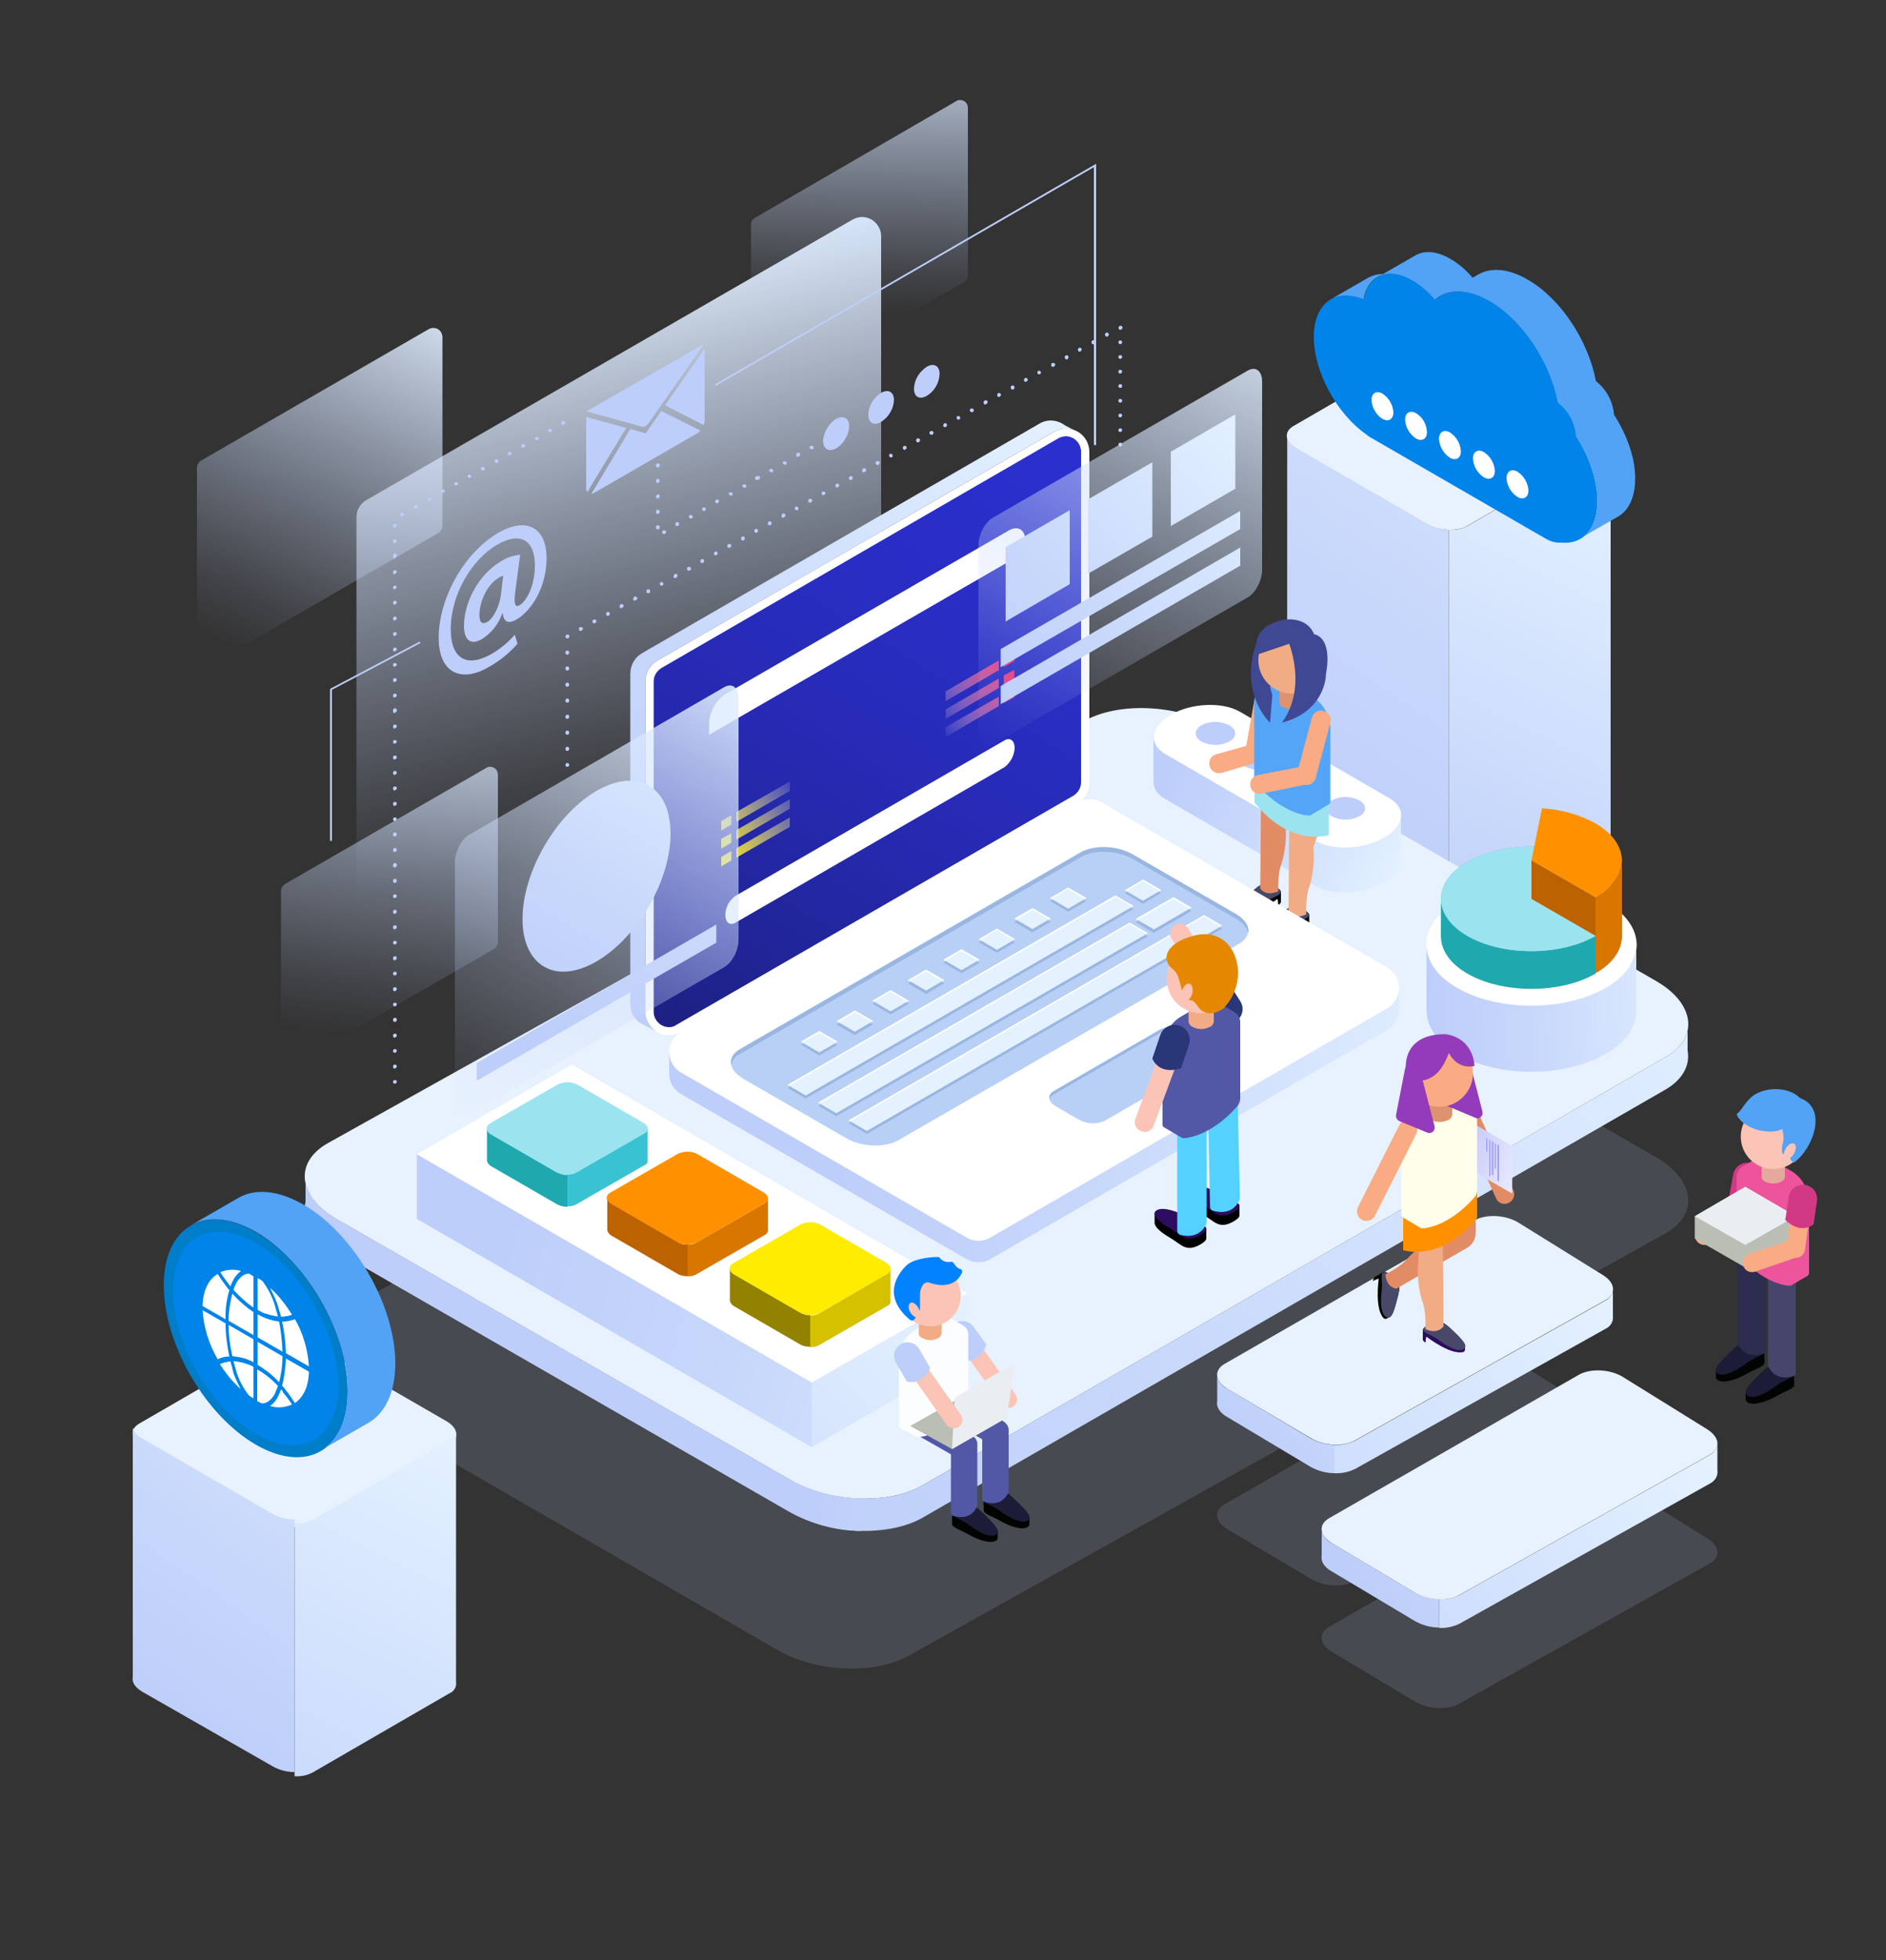 <?xml version="1.0" encoding="utf-8"?>
<!-- Generator: Adobe Illustrator 23.0.0, SVG Export Plug-In . SVG Version: 6.00 Build 0)  -->
<svg version="1.1" id="Layer_1" xmlns="http://www.w3.org/2000/svg" xmlns:xlink="http://www.w3.org/1999/xlink" x="0px" y="0px"
	 viewBox="0 0 500 519.4" style="enable-background:new 0 0 500 519.4;" xml:space="preserve">
<rect x="0" y="0" width="500" height="519.4" fill="#333333" stroke="none"/>
<style type="text/css">
	.st0{opacity:0.15;}
	.st1{fill:#BDCEFA;}
	.st2{fill:url(#SVGID_1_);}
	.st3{fill:url(#SVGID_2_);}
	.st4{fill:url(#SVGID_3_);}
	.st5{fill:url(#SVGID_4_);}
	.st6{fill:#E8F2FE;}
	.st7{fill:url(#SVGID_5_);}
	.st8{fill:#DDDDDD;}
	.st9{fill:url(#SVGID_6_);}
	.st10{fill:#0084E9;}
	.st11{fill:#52A3F6;}
	.st12{fill:#FFFFFF;}
	.st13{fill:url(#SVGID_7_);}
	.st14{fill:url(#SVGID_8_);}
	.st15{fill:url(#SVGID_9_);}
	.st16{fill:url(#SVGID_10_);}
	.st17{fill:url(#SVGID_11_);}
	.st18{fill:url(#SVGID_12_);}
	.st19{fill:url(#SVGID_13_);}
	.st20{fill:#C9C9C9;}
	.st21{fill:url(#SVGID_14_);}
	.st22{fill:url(#SVGID_15_);}
	.st23{fill:url(#SVGID_16_);}
	.st24{fill:#9CE3F0;}
	.st25{fill:#39C2D1;}
	.st26{fill:#20A8AF;}
	.st27{fill:#FF9100;}
	.st28{fill:#D87600;}
	.st29{fill:#BC6200;}
	.st30{fill:#FFEC00;}
	.st31{fill:#D6C100;}
	.st32{fill:#938100;}
	.st33{fill:url(#SVGID_17_);}
	.st34{fill:#76B5CE;}
	.st35{fill:url(#SVGID_18_);}
	.st36{fill:#F9AB83;}
	.st37{fill:#010400;}
	.st38{fill:#484968;}
	.st39{fill:#F1AC85;}
	.st40{fill:#E28C66;}
	.st41{fill:#54A5F8;}
	.st42{fill:#DD936F;}
	.st43{fill:#3F4893;}
	.st44{fill:url(#SVGID_19_);}
	.st45{fill:url(#SVGID_20_);}
	.st46{fill:url(#SVGID_21_);}
	.st47{fill:url(#SVGID_22_);}
	.st48{fill:#B8D0F6;}
	.st49{fill:#99B6E0;}
	.st50{fill:#E4F2FF;}
	.st51{clip-path:url(#SVGID_24_);}
	.st52{fill:url(#SVGID_25_);}
	.st53{fill:url(#SVGID_26_);}
	.st54{fill:url(#SVGID_27_);}
	.st55{fill:url(#SVGID_28_);}
	.st56{fill:url(#SVGID_29_);}
	.st57{fill:url(#SVGID_30_);}
	.st58{fill:url(#SVGID_31_);}
	.st59{fill:url(#SVGID_32_);}
	.st60{fill:url(#SVGID_33_);}
	.st61{fill:url(#SVGID_34_);}
	.st62{fill:url(#SVGID_35_);}
	.st63{fill:url(#SVGID_36_);}
	.st64{fill:url(#SVGID_37_);}
	.st65{fill:url(#SVGID_38_);}
	.st66{fill:url(#SVGID_39_);}
	.st67{fill:url(#SVGID_40_);}
	.st68{fill:url(#SVGID_41_);}
	.st69{fill:url(#SVGID_42_);}
	.st70{fill:url(#SVGID_43_);}
	.st71{fill:url(#SVGID_44_);}
	.st72{fill:url(#SVGID_45_);}
	.st73{fill:url(#SVGID_46_);}
	.st74{fill:url(#SVGID_47_);}
	.st75{fill:#2D0D60;}
	.st76{fill:url(#SVGID_48_);}
	.st77{fill:#A29AFB;}
	.st78{fill:#FFFFEB;}
	.st79{fill:#943BBB;}
	.st80{fill:#FCC4B7;}
	.st81{fill:#293677;}
	.st82{fill:#55D1FF;}
	.st83{fill:#5258A6;}
	.st84{fill-rule:evenodd;clip-rule:evenodd;fill:#E58800;}
	.st85{fill:#1C1C38;}
	.st86{fill:#FCFDFF;}
	.st87{fill:#0382FF;}
	.st88{fill:#BBBEB5;}
	.st89{fill:#EAEEF1;}
	.st90{fill:#D13985;}
	.st91{fill:#46466C;}
	.st92{fill:#2D2D4F;}
	.st93{fill:#ED549C;}
	.st94{fill:#E5A89C;}
	.st95{fill-rule:evenodd;clip-rule:evenodd;fill:#52A3F6;}
	.st96{fill-rule:evenodd;clip-rule:evenodd;fill:#BBBEB5;}
	.st97{fill-rule:evenodd;clip-rule:evenodd;fill:#EAEEF1;}
	.st98{fill:#007DC9;}
</style>
<title>emisha-bg</title>
<g>
	<g class="st0">
		<path class="st1" d="M453.3,414.3l-66.5,37.2c-3,1.7-8.1,1.5-11.5-0.5l-22.1-13.2c-3.4-2-3.8-5-0.8-6.7l66.2-38
			c3-1.7,8.1-1.5,11.5,0.5l22.4,14C455.9,409.6,456.3,412.6,453.3,414.3z"/>
		<path class="st1" d="M425.7,381.8L359.2,419c-3,1.7-8.1,1.5-11.5-0.5l-22.2-13.2c-3.4-2-3.8-5-0.8-6.7l66.2-38
			c3-1.7,8.1-1.5,11.5,0.5l22.4,13.9C428.2,377.1,428.6,380.1,425.7,381.8z"/>
		<path class="st1" d="M441.6,326.8L241,438.7c-8.9,5.1-24.6,4.5-34.8-1.4L89.3,369.8c-10.3-5.9-11.4-15-2.5-20.1l200.6-111.9
			c8.9-5.1,24.5-4.5,34.8,1.4l116.9,67.5C449.3,312.7,450.5,321.7,441.6,326.8z"/>
	</g>
	
		<linearGradient id="SVGID_1_" gradientUnits="userSpaceOnUse" x1="112.234" y1="630.998" x2="65.294" y2="731.238" gradientTransform="matrix(1 0 0 1 0 -558)">
		<stop  offset="0" style="stop-color:#E4F2FF"/>
		<stop  offset="0.2" style="stop-color:#DCEAFE;stop-opacity:0.78"/>
		<stop  offset="0.6" style="stop-color:#CBDBFC;stop-opacity:0.37"/>
		<stop  offset="0.87" style="stop-color:#C1D2FB;stop-opacity:0.1"/>
		<stop  offset="1" style="stop-color:#BDCEFA;stop-opacity:0"/>
	</linearGradient>
	<path class="st2" d="M54.6,176.5c-1.3,0-2.3-1-2.4-2.3V124c0-0.8,0.5-1.6,1.2-2l60.3-34.8c0.4-0.2,0.8-0.3,1.2-0.3
		c1.3,0,2.3,1,2.4,2.3v50.1c0,0.8-0.5,1.6-1.2,2l-60.3,34.9C55.4,176.4,55,176.5,54.6,176.5z"/>
	
		<linearGradient id="SVGID_2_" gradientUnits="userSpaceOnUse" x1="144.093" y1="630.207" x2="179.753" y2="775.007" gradientTransform="matrix(1 0 0 1 0 -558)">
		<stop  offset="0" style="stop-color:#E4F2FF"/>
		<stop  offset="0.2" style="stop-color:#DCEAFE;stop-opacity:0.78"/>
		<stop  offset="0.6" style="stop-color:#CBDBFC;stop-opacity:0.37"/>
		<stop  offset="0.87" style="stop-color:#C1D2FB;stop-opacity:0.1"/>
		<stop  offset="1" style="stop-color:#BDCEFA;stop-opacity:0"/>
	</linearGradient>
	<path class="st3" d="M99.6,249.3c-2.8,0-5.1-2.3-5.1-5.1V137c0-1.8,1-3.5,2.5-4.4l129-74.4c0.8-0.4,1.6-0.7,2.5-0.7
		c2.8,0,5.1,2.3,5.1,5.1v107.2c0,1.8-1,3.5-2.5,4.4l-129,74.4C101.4,249.1,100.5,249.3,99.6,249.3z"/>
	
		<linearGradient id="SVGID_3_" gradientUnits="userSpaceOnUse" x1="229.141" y1="559.362" x2="227.551" y2="641.302" gradientTransform="matrix(1 0 0 1 0 -558)">
		<stop  offset="0" style="stop-color:#E4F2FF"/>
		<stop  offset="0.2" style="stop-color:#DCEAFE;stop-opacity:0.78"/>
		<stop  offset="0.6" style="stop-color:#CBDBFC;stop-opacity:0.37"/>
		<stop  offset="0.87" style="stop-color:#C1D2FB;stop-opacity:0.1"/>
		<stop  offset="1" style="stop-color:#BDCEFA;stop-opacity:0"/>
	</linearGradient>
	<path class="st4" d="M201.2,106c-1.2,0-2.1-0.9-2.1-2.1l0,0V59.5c0-0.7,0.4-1.4,1.1-1.8l53.3-30.9c0.3-0.2,0.6-0.3,1-0.3
		c1.2,0,2.1,0.9,2.1,2.1l0,0V73c0,0.8-0.4,1.4-1.1,1.8l-53.4,30.8C201.8,105.9,201.5,106,201.2,106z"/>
	
		<linearGradient id="SVGID_4_" gradientUnits="userSpaceOnUse" x1="113.228" y1="727.399" x2="98.907" y2="833.209" gradientTransform="matrix(1 0 0 1 0 -558)">
		<stop  offset="0" style="stop-color:#E4F2FF"/>
		<stop  offset="0.2" style="stop-color:#DCEAFE;stop-opacity:0.78"/>
		<stop  offset="0.6" style="stop-color:#CBDBFC;stop-opacity:0.37"/>
		<stop  offset="0.87" style="stop-color:#C1D2FB;stop-opacity:0.1"/>
		<stop  offset="1" style="stop-color:#BDCEFA;stop-opacity:0"/>
	</linearGradient>
	<path class="st5" d="M76.6,282.6c-1.2,0-2.1-0.9-2.1-2.1v-44.4c0-0.7,0.4-1.4,1-1.8l53.4-30.8c0.3-0.2,0.6-0.3,1-0.3
		c1.2,0,2.1,0.9,2.1,2.1v44.4c0,0.8-0.4,1.4-1.1,1.8l-53.3,30.8C77.3,282.5,76.9,282.6,76.6,282.6z"/>
	<ellipse transform="matrix(0.516 -0.857 0.857 0.516 8.859 245.534)" class="st1" cx="221.6" cy="114.9" rx="4.8" ry="2.8"/>
	<path class="st1" d="M237,106c-0.1,2.4-1.4,4.5-3.4,5.8c-1.9,1.1-3.4,0.3-3.4-1.9c0.1-2.4,1.4-4.6,3.4-5.8
		C235.5,103,237,103.9,237,106z"/>
	<path class="st1" d="M249.1,99.1c-0.1,2.4-1.4,4.6-3.4,5.8c-1.9,1.1-3.4,0.3-3.4-1.9c0.1-2.4,1.4-4.5,3.4-5.8
		C247.5,96.1,249.1,96.9,249.1,99.1z"/>
	<path class="st1" d="M137.2,170.6c-2.2,2.5-4.8,4.6-7.7,6.2c-7,4.1-13.2,1.8-13.2-7.8c0-10,6.3-22.2,15.8-27.8
		c7.4-4.3,12.8-1.5,12.8,6.7c0,7.1-3.5,13.6-8,16.3c-2,1.1-3.4,0.8-3.6-1.7h-0.1c-1,2.8-2.9,5.3-5.5,6.9c-2.8,1.6-4.7,0.4-4.7-3.6
		c0-6,3.8-13.6,9.9-17.1c1.5-1,3.2-1.5,5-1.7l-1.3,9.8c-0.4,3.1-0.1,4.3,1.1,3.6c1.8-1,4.1-5,4.1-10.6c0-6.4-3.6-9.2-10.1-5.4
		c-6.5,3.8-12.2,13-12.2,22.3c0,8.2,4.5,10.2,10.8,6.6c2.3-1.3,4.4-3.1,6.2-5.1L137.2,170.6z M133.4,152.6c-0.5,0.1-0.9,0.3-1.3,0.6
		c-2.8,1.6-5,6.1-5,9.8c0,1.9,0.7,2.6,2.1,1.8c1.6-0.9,3.2-4.1,3.6-7.2L133.4,152.6z"/>
	<path class="st1" d="M155.5,109l14.8,4.1c0.4,0.1,1.2-0.3,1.6-0.9l14.8-21.1L155.5,109z"/>
	<path class="st1" d="M166,113.4l-10.3,17c-0.2-0.3-0.3-0.6-0.3-0.9v-19L166,113.4z"/>
	<path class="st1" d="M175.3,108.9l10.4,5.2c-0.3,0.3-0.6,0.6-1,0.8l-27,15.6c-0.3,0.2-0.6,0.3-0.9,0.3l10.3-17.1l4.1,1.1
		L175.3,108.9z"/>
	<path class="st1" d="M186.8,92.4v19c0,0.4-0.1,0.8-0.3,1.2l-10.2-5.2L186.8,92.4z"/>
	<path class="st1" d="M290.3,118c-0.1,0-0.3-0.1-0.3-0.3V44.3l-100,57.8c-0.1,0.1-0.3,0.1-0.3-0.1s-0.1-0.3,0.1-0.3l0,0l100.8-58.3
		v74.4C290.6,117.9,290.5,118,290.3,118z"/>
	<path class="st1" d="M297,118.3c-0.3,0-0.5-0.2-0.5-0.5l0,0l0,0c0-0.3,0.2-0.5,0.5-0.5s0.5,0.2,0.5,0.5S297.3,118.3,297,118.3z"/>
	<path class="st1" d="M297,114.5c-0.3,0-0.5-0.2-0.5-0.4l0,0V114c0-0.3,0.2-0.5,0.5-0.5s0.5,0.2,0.5,0.5
		C297.5,114.2,297.3,114.4,297,114.5z M297,110.6c-0.3,0-0.5-0.2-0.5-0.4l0,0v-0.1c0-0.3,0.2-0.5,0.5-0.5s0.5,0.2,0.5,0.5
		C297.5,110.3,297.3,110.6,297,110.6z M297,106.7c-0.3,0-0.5-0.2-0.5-0.4l0,0v-0.1c0-0.3,0.2-0.5,0.5-0.5s0.5,0.2,0.5,0.5
		S297.3,106.7,297,106.7z M297,102.8c-0.3,0-0.5-0.2-0.5-0.4l0,0v-0.1c0-0.3,0.2-0.5,0.5-0.5s0.5,0.2,0.5,0.5S297.3,102.8,297,102.8
		z M297,99c-0.3,0-0.5-0.2-0.5-0.4l0,0v-0.1c0-0.3,0.2-0.5,0.5-0.5s0.5,0.2,0.5,0.5C297.5,98.7,297.3,98.9,297,99z M297,95.1
		c-0.3,0-0.5-0.2-0.5-0.4l0,0v-0.1c0-0.3,0.2-0.5,0.5-0.5s0.5,0.2,0.5,0.5C297.5,94.8,297.3,95.1,297,95.1z M297,91.2
		c-0.3,0-0.5-0.2-0.5-0.4l0,0v-0.1c0-0.3,0.2-0.5,0.5-0.5s0.5,0.2,0.5,0.5C297.5,90.9,297.3,91.2,297,91.2L297,91.2z"/>
	<path class="st1" d="M297,87.4c-0.2,0-0.3-0.1-0.4-0.2c0,0,0,0,0-0.1c-0.1-0.2-0.1-0.5,0.2-0.7l0,0c0.2-0.1,0.4-0.1,0.5,0
		c0.2,0.1,0.3,0.2,0.3,0.4C297.6,87.1,297.3,87.4,297,87.4L297,87.4z"/>
	<path class="st1" d="M153.9,167.2c-0.2,0-0.4-0.1-0.4-0.3c-0.1-0.2,0-0.5,0.2-0.7h0.1c0.2-0.1,0.5,0,0.7,0.2c0.1,0.2,0,0.5-0.2,0.6
		l-0.1,0.1C154.1,167.2,154,167.2,153.9,167.2z M157.5,165.2c-0.2,0-0.3-0.1-0.4-0.3c-0.1-0.2-0.1-0.5,0.2-0.7l0,0h0.1
		c0.2-0.1,0.5,0,0.7,0.2c0.1,0.2,0,0.5-0.2,0.6l-0.1,0.1C157.7,165.2,157.6,165.2,157.5,165.2L157.5,165.2z M161.1,163.2
		c-0.2,0-0.4-0.1-0.4-0.3c-0.1-0.2,0-0.5,0.2-0.7c0.3-0.1,0.6-0.1,0.7,0.2c0.1,0.2,0.1,0.5-0.1,0.7l0,0h-0.1
		C161.3,163.1,161.2,163.2,161.1,163.2z M164.7,161.2c-0.2,0-0.3-0.1-0.4-0.3c-0.1-0.2-0.1-0.5,0.2-0.7l0,0l0.1-0.1
		c0.2-0.1,0.5,0,0.7,0.2c0.1,0.2,0,0.5-0.2,0.7H165C164.8,161.1,164.8,161.2,164.7,161.2L164.7,161.2z M168.3,159.2
		c-0.2,0-0.3-0.1-0.4-0.3c-0.1-0.2,0-0.5,0.2-0.7l0.1-0.1c0.2-0.1,0.5,0,0.7,0.2c0.1,0.2,0.1,0.5-0.2,0.7l0,0h-0.2
		C168.4,159.1,168.3,159.2,168.3,159.2L168.3,159.2z M171.8,157.2c-0.2,0-0.3-0.1-0.4-0.3c-0.1-0.2,0-0.5,0.2-0.7
		c0.3-0.1,0.6-0.1,0.7,0.2c0.1,0.2,0.1,0.5-0.1,0.7l0,0l-0.1,0.1C172,157.2,171.9,157.2,171.8,157.2L171.8,157.2z M175.4,155.2
		c-0.3,0-0.5-0.2-0.5-0.5c0-0.2,0.1-0.3,0.2-0.4c0.2-0.1,0.6-0.1,0.7,0.2c0.1,0.2,0.1,0.5-0.1,0.6l0,0l-0.1,0.1
		C175.6,155.2,175.5,155.2,175.4,155.2L175.4,155.2z M179,153.2c-0.2,0-0.4-0.1-0.4-0.3c-0.1-0.2,0-0.5,0.2-0.7l0.1-0.1
		c0.2-0.1,0.5,0,0.7,0.2c0.1,0.2,0,0.5-0.2,0.7l0,0l-0.1,0.1C179.1,153.2,179.1,153.2,179,153.2L179,153.2z M182.6,151.2
		c-0.3,0-0.5-0.2-0.5-0.5c0-0.2,0.1-0.3,0.2-0.4h0.1c0.2-0.2,0.5-0.1,0.7,0.1c0.2,0.2,0.1,0.5-0.1,0.7c0,0-0.1,0-0.1,0.1l-0.1,0.1
		C182.7,151.2,182.6,151.2,182.6,151.2L182.6,151.2z M186.1,149.2c-0.2,0-0.4-0.1-0.4-0.3c-0.1-0.2,0-0.5,0.2-0.7l0,0
		c0.2-0.1,0.6-0.1,0.7,0.2c0.1,0.2,0.1,0.5-0.1,0.7l0,0h-0.1C186.3,149.2,186.2,149.2,186.1,149.2L186.1,149.2z M189.7,147.2
		c-0.2,0-0.3-0.1-0.4-0.3c-0.1-0.2,0-0.5,0.2-0.7c0.3-0.1,0.6-0.1,0.7,0.2c0.1,0.2,0.1,0.5-0.1,0.6l0,0H190
		C189.9,147.1,189.8,147.2,189.7,147.2L189.7,147.2z M193.3,145.2c-0.3,0-0.5-0.2-0.5-0.5c0-0.2,0.1-0.4,0.3-0.5s0.6-0.1,0.7,0.2
		c0.1,0.2,0.1,0.5-0.1,0.6l0,0h-0.2C193.5,145.1,193.4,145.2,193.3,145.2L193.3,145.2z M196.9,143.2c-0.2,0-0.4-0.1-0.4-0.3
		c-0.1-0.2,0-0.5,0.2-0.7c0.3-0.1,0.6-0.1,0.7,0.2c0.1,0.2,0.1,0.5-0.1,0.7l0,0l-0.1,0.1C197,143.2,196.9,143.2,196.9,143.2
		L196.9,143.2z M200.4,141.2c-0.2,0-0.3-0.1-0.4-0.3c-0.1-0.2,0-0.5,0.2-0.7l0,0c0.2-0.1,0.6-0.1,0.7,0.2c0.1,0.2,0.1,0.5-0.1,0.6
		l0,0l-0.1,0.1C200.6,141.2,200.5,141.2,200.4,141.2L200.4,141.2z M204,139.2c-0.2,0-0.4-0.1-0.4-0.3c-0.1-0.2-0.1-0.5,0.2-0.7l0,0
		c0.3-0.1,0.6-0.1,0.7,0.2c0.1,0.2,0.1,0.5-0.1,0.7l0,0h-0.1C204.2,139.2,204.1,139.2,204,139.2L204,139.2z M207.6,137.2
		c-0.2,0-0.3-0.1-0.4-0.3c-0.1-0.2,0-0.5,0.2-0.7l0.1-0.1c0.2-0.1,0.5,0,0.7,0.2c0.1,0.2,0,0.5-0.2,0.7l-0.1,0.1
		C207.8,137.2,207.7,137.2,207.6,137.2L207.6,137.2z M211.2,135.2c-0.3,0-0.5-0.2-0.5-0.5c0-0.2,0.1-0.3,0.2-0.4
		c0.2-0.1,0.6-0.1,0.7,0.2c0.1,0.2,0.1,0.5-0.1,0.7l0,0l-0.1,0.1C211.3,135.2,211.2,135.2,211.2,135.2L211.2,135.2z M214.7,133.2
		c-0.2,0-0.3-0.1-0.4-0.3c-0.1-0.2,0-0.5,0.2-0.7h0.1c0.2-0.1,0.5,0,0.7,0.2l0,0c0.1,0.2,0,0.5-0.2,0.7H215
		C214.9,133.2,214.8,133.3,214.7,133.2L214.7,133.2z M218.3,131.2c-0.3,0-0.5-0.2-0.5-0.5c0-0.2,0.1-0.3,0.2-0.4h0.1
		c0.2-0.1,0.5,0,0.7,0.2c0.1,0.2,0,0.5-0.2,0.6h-0.1C218.5,131.2,218.4,131.2,218.3,131.2L218.3,131.2z M221.9,129.2
		c-0.2,0-0.3-0.1-0.4-0.3c-0.1-0.2,0-0.5,0.2-0.7c0.2-0.1,0.6-0.1,0.7,0.2c0.1,0.2,0.1,0.5-0.1,0.6l0,0h-0.1
		C222.1,129.2,222,129.2,221.9,129.2L221.9,129.2z M225.5,127.2c-0.2,0-0.4-0.1-0.4-0.3c-0.1-0.2,0-0.5,0.2-0.7
		c0.3-0.1,0.6-0.1,0.7,0.2c0.1,0.2,0.1,0.5-0.1,0.7l0,0h-0.1C225.7,127.2,225.6,127.2,225.5,127.2L225.5,127.2z M229,125.2
		c-0.2,0-0.3-0.1-0.4-0.3c-0.1-0.2-0.1-0.5,0.2-0.7l0,0l0.1-0.1c0.2-0.1,0.5,0,0.7,0.2c0.1,0.2,0,0.5-0.2,0.7h-0.1
		C229.2,125.2,229.1,125.2,229,125.2L229,125.2z M232.6,123.2c-0.3,0-0.5-0.2-0.5-0.5c0-0.2,0.1-0.4,0.3-0.4l0.1-0.1
		c0.2-0.1,0.5,0,0.7,0.2c0.1,0.2,0,0.5-0.2,0.7h-0.1C232.8,123.2,232.7,123.3,232.6,123.2L232.6,123.2z M236.2,121.2
		c-0.3,0-0.5-0.2-0.5-0.5c0-0.2,0.1-0.3,0.2-0.4c0.2-0.1,0.6-0.1,0.7,0.2c0.1,0.2,0.1,0.5-0.1,0.7l0,0h-0.1
		C236.4,121.2,236.3,121.2,236.2,121.2L236.2,121.2z M239.8,119.2c-0.2,0-0.3-0.1-0.4-0.3c-0.1-0.2-0.1-0.5,0.2-0.7l0,0
		c0.2-0.1,0.6-0.1,0.7,0.2c0.1,0.2,0.1,0.5-0.1,0.6l0,0h-0.1C240,119.2,239.9,119.3,239.8,119.2L239.8,119.2z M243.3,117.2
		c-0.2,0-0.4-0.1-0.4-0.3c-0.1-0.2,0-0.5,0.2-0.7h0.1c0.2-0.1,0.5,0,0.7,0.2c0.1,0.2,0,0.5-0.2,0.7l-0.1,0.1
		C243.5,117.2,243.4,117.3,243.3,117.2L243.3,117.2z M246.9,115.2c-0.3,0-0.5-0.2-0.5-0.5c0-0.2,0.1-0.3,0.2-0.4h0.1
		c0.2-0.2,0.5-0.1,0.7,0.1s0.1,0.5-0.1,0.7c0,0-0.1,0-0.1,0.1l-0.1,0.1C247.1,115.2,247,115.3,246.9,115.2L246.9,115.2z
		 M250.5,113.2c-0.2,0-0.4-0.1-0.4-0.3c-0.1-0.2,0-0.5,0.2-0.7c0.3-0.1,0.6-0.1,0.7,0.2c0.1,0.2,0.1,0.5-0.1,0.6l0,0l-0.1,0.1
		C250.7,113.2,250.7,113.2,250.5,113.2L250.5,113.2z M254.1,111.2c-0.3,0-0.5-0.2-0.5-0.5c0-0.2,0.1-0.3,0.2-0.4
		c0.2-0.1,0.6-0.1,0.7,0.2c0.1,0.2,0.1,0.5-0.1,0.6l0,0h-0.1c-0.1,0.1-0.1,0.2-0.3,0.2L254.1,111.2z M257.6,109.2
		c-0.3,0-0.5-0.2-0.5-0.5c0-0.2,0.1-0.4,0.3-0.4c0.2-0.1,0.6-0.1,0.7,0.2c0.1,0.2,0.1,0.5-0.1,0.6l0,0h-0.1
		c-0.1,0.1-0.1,0.2-0.2,0.2L257.6,109.2z M261.2,107.2c-0.2,0-0.3-0.1-0.4-0.3c-0.1-0.2-0.1-0.5,0.2-0.7l0,0l0.1-0.1
		c0.2-0.1,0.5,0,0.7,0.2c0.1,0.2,0,0.5-0.2,0.7l0,0h-0.1C261.4,107.1,261.4,107.2,261.2,107.2L261.2,107.2z M264.8,105.2
		c-0.2,0-0.3-0.1-0.4-0.3c-0.1-0.2,0-0.5,0.2-0.7l0,0c0.2-0.1,0.6-0.1,0.7,0.2c0.1,0.2,0.1,0.5-0.1,0.6l0,0h-0.1
		c-0.1,0.1-0.1,0.2-0.2,0.2L264.8,105.2z M268.4,103.2c-0.2,0-0.4-0.1-0.4-0.3c-0.1-0.2-0.1-0.5,0.2-0.7l0,0
		c0.3-0.1,0.6-0.1,0.7,0.2c0.1,0.2,0.1,0.5-0.1,0.7l0,0h-0.1c0,0.1-0.1,0.2-0.2,0.2L268.4,103.2z M271.9,101.2
		c-0.2,0-0.3-0.1-0.4-0.3c-0.1-0.2,0-0.5,0.2-0.7c0.2-0.1,0.6-0.1,0.7,0.2c0.1,0.2,0.1,0.5-0.1,0.6l0,0h-0.1
		C272.1,101.1,272.1,101.2,271.9,101.2L271.9,101.2z M275.5,99.2c-0.3,0-0.5-0.2-0.5-0.5c0-0.2,0.1-0.3,0.2-0.4
		c0.3-0.1,0.6-0.1,0.7,0.2c0.1,0.2,0.1,0.5-0.1,0.6l0,0h-0.1C275.6,99.2,275.6,99.3,275.5,99.2L275.5,99.2z M279.1,97.2
		c-0.2,0-0.3-0.1-0.4-0.3c-0.1-0.2,0-0.5,0.2-0.7h0.1c0.2-0.1,0.5,0,0.7,0.2c0.1,0.2,0,0.5-0.2,0.7h-0.1
		C279.3,97.2,279.3,97.3,279.1,97.2L279.1,97.2z M282.7,95.2c-0.2,0-0.3-0.1-0.4-0.3c-0.1-0.2,0-0.5,0.2-0.7
		c0.2-0.1,0.6-0.1,0.7,0.2c0.1,0.2,0.1,0.5-0.1,0.7l0,0H283c0,0.1-0.1,0.2-0.2,0.2L282.7,95.2z M286.2,93.2c-0.2,0-0.3-0.1-0.4-0.3
		c-0.1-0.2,0-0.5,0.2-0.7c0.2-0.1,0.6-0.1,0.7,0.2c0.1,0.2,0.1,0.5-0.1,0.6l0,0h-0.1C286.5,93.1,286.4,93.2,286.2,93.2L286.2,93.2z
		 M289.8,91.2c-0.2,0-0.4-0.1-0.4-0.3c-0.1-0.2,0-0.5,0.2-0.7l0,0h0.1c0.2-0.1,0.5,0,0.7,0.2c0.1,0.2,0,0.5-0.2,0.7h-0.1
		c-0.1,0.1-0.1,0.2-0.2,0.2L289.8,91.2z M293.4,89.2c-0.2,0-0.3-0.1-0.4-0.3c-0.1-0.2-0.1-0.5,0.2-0.7l0,0c0.2-0.1,0.6-0.1,0.7,0.2
		c0.1,0.2,0.1,0.5-0.1,0.6l0,0h-0.1c0,0.1-0.1,0.2-0.2,0.3L293.4,89.2z"/>
	<path class="st1" d="M150.4,169.2c-0.3,0-0.5-0.2-0.5-0.5l0,0c0-0.2,0.1-0.4,0.3-0.5s0.6-0.1,0.7,0.2l0,0c0.1,0.2,0.1,0.5-0.1,0.6
		C150.7,169.1,150.5,169.2,150.4,169.2z"/>
	<path class="st1" d="M150.4,199c-0.3,0-0.5-0.2-0.5-0.5v-0.1c0-0.3,0.2-0.5,0.5-0.5s0.5,0.2,0.5,0.5v0.1
		C150.9,198.7,150.7,199,150.4,199z M150.4,194.7c-0.3,0-0.5-0.2-0.5-0.5v-0.1c0-0.3,0.2-0.5,0.5-0.5s0.5,0.2,0.5,0.5v0.1
		C150.9,194.5,150.7,194.7,150.4,194.7z M150.4,190.5c-0.3,0-0.5-0.2-0.5-0.5v-0.1c0-0.3,0.2-0.5,0.5-0.5s0.5,0.2,0.5,0.5v0.1
		C150.9,190.2,150.7,190.5,150.4,190.5z M150.4,186.2c-0.3,0-0.5-0.2-0.5-0.5v-0.1c0-0.3,0.2-0.5,0.5-0.5s0.5,0.2,0.5,0.5v0.1
		C150.9,186,150.7,186.2,150.4,186.2L150.4,186.2z M150.4,182c-0.3,0-0.5-0.2-0.5-0.5v-0.1c0-0.3,0.2-0.5,0.5-0.5s0.5,0.2,0.5,0.5
		v0.1C150.9,181.7,150.7,182,150.4,182L150.4,182z M150.4,177.7c-0.3,0-0.5-0.2-0.5-0.5v-0.1c0-0.3,0.2-0.5,0.5-0.5s0.5,0.2,0.5,0.5
		v0.1C150.9,177.5,150.7,177.7,150.4,177.7L150.4,177.7L150.4,177.7z M150.4,173.5c-0.3,0-0.5-0.2-0.5-0.5v-0.1
		c0-0.3,0.2-0.5,0.5-0.5s0.5,0.2,0.5,0.5v0.1C150.9,173.2,150.7,173.5,150.4,173.5L150.4,173.5L150.4,173.5z"/>
	<path class="st1" d="M150.4,203.2c-0.3,0-0.5-0.2-0.5-0.5s0.2-0.5,0.5-0.5s0.5,0.2,0.5,0.5l0,0v0.1
		C150.9,203,150.7,203.2,150.4,203.2z"/>
	<path class="st1" d="M87.8,222.9c-0.1,0-0.3-0.1-0.3-0.3v-40l0.1-0.1l23.5-12.4c0.1-0.1,0.3,0,0.3,0.1l0,0c0.1,0.1,0,0.3-0.1,0.3
		L88,182.8v39.7C88,222.8,87.9,222.9,87.8,222.9z"/>
	<path class="st1" d="M104.7,287.2c-0.3,0-0.5-0.2-0.5-0.4l0,0v-0.1c0-0.3,0.2-0.5,0.5-0.5s0.5,0.2,0.5,0.5
		C105.2,286.9,104.9,287.2,104.7,287.2z M104.7,283.2c-0.3,0-0.5-0.2-0.5-0.5v-0.1c0-0.3,0.2-0.5,0.5-0.5s0.5,0.2,0.5,0.5v0.1
		C105.1,282.9,104.9,283.1,104.7,283.2L104.7,283.2z M104.7,279c-0.3,0-0.5-0.2-0.5-0.4l0,0v-0.1c0-0.3,0.2-0.5,0.5-0.5
		s0.5,0.2,0.5,0.5C105.2,278.7,104.9,279,104.7,279L104.7,279z M104.7,275c-0.3,0-0.5-0.2-0.5-0.5v-0.1c0-0.3,0.2-0.5,0.5-0.5
		s0.5,0.2,0.5,0.5v0.1C105.1,274.7,104.9,274.9,104.7,275L104.7,275z M104.7,270.8c-0.3,0-0.5-0.2-0.5-0.4l0,0v-0.2
		c0-0.3,0.2-0.5,0.5-0.5s0.5,0.2,0.5,0.5S105,270.8,104.7,270.8L104.7,270.8L104.7,270.8z M104.7,266.7c-0.3,0-0.5-0.2-0.5-0.4l0,0
		v-0.1c0-0.3,0.2-0.5,0.5-0.5s0.5,0.2,0.5,0.5C105.2,266.4,104.9,266.7,104.7,266.7L104.7,266.7z M104.7,262.7
		c-0.3,0-0.5-0.2-0.5-0.5v-0.1c0-0.3,0.2-0.5,0.5-0.5s0.5,0.2,0.5,0.5v0.1C105.1,262.4,104.9,262.6,104.7,262.7L104.7,262.7z
		 M104.7,258.5c-0.3,0-0.5-0.2-0.5-0.4l0,0V258c0-0.3,0.2-0.5,0.5-0.5s0.5,0.2,0.5,0.5C105.2,258.2,104.9,258.5,104.7,258.5
		L104.7,258.5z M104.7,254.5c-0.3,0-0.5-0.2-0.5-0.5v-0.1c0-0.3,0.2-0.5,0.5-0.5s0.5,0.2,0.5,0.5v0.1
		C105.1,254.2,104.9,254.4,104.7,254.5L104.7,254.5z M104.7,250.3c-0.3,0-0.5-0.2-0.5-0.4l0,0v-0.1c0-0.3,0.2-0.5,0.5-0.5
		s0.5,0.2,0.5,0.5C105.2,250,104.9,250.3,104.7,250.3L104.7,250.3z M104.7,246.3c-0.3,0-0.5-0.2-0.5-0.5v-0.1c0-0.3,0.2-0.5,0.5-0.5
		s0.5,0.2,0.5,0.5v0.1C105.1,246,104.9,246.2,104.7,246.3L104.7,246.3z M104.7,242.2c-0.3,0-0.5-0.2-0.5-0.5v-0.1
		c0-0.3,0.2-0.5,0.5-0.5s0.5,0.2,0.5,0.5v0.1C105.1,241.9,104.9,242.1,104.7,242.2L104.7,242.2z M104.7,238c-0.3,0-0.5-0.2-0.5-0.4
		l0,0v-0.1c0-0.3,0.2-0.5,0.5-0.5s0.5,0.2,0.5,0.5C105.2,237.7,104.9,238,104.7,238L104.7,238z M104.7,234c-0.3,0-0.5-0.2-0.5-0.5
		v-0.1c0-0.3,0.2-0.5,0.5-0.5s0.5,0.2,0.5,0.5v0.1C105.1,233.8,104.9,233.9,104.7,234L104.7,234z M104.7,229.9
		c-0.3,0-0.5-0.2-0.5-0.5v-0.2c0-0.3,0.2-0.5,0.5-0.5s0.5,0.2,0.5,0.5v0.1C105.2,229.6,105,229.8,104.7,229.9
		C104.7,229.8,104.7,229.8,104.7,229.9L104.7,229.9z M104.7,225.8c-0.3,0-0.5-0.2-0.5-0.5v-0.1c0-0.3,0.2-0.5,0.5-0.5
		s0.5,0.2,0.5,0.5v0.1C105.1,225.6,104.9,225.7,104.7,225.8L104.7,225.8z M104.7,221.7c-0.3,0-0.5-0.2-0.5-0.5v-0.1
		c0-0.3,0.2-0.5,0.5-0.5s0.5,0.2,0.5,0.5v0.1C105.1,221.5,104.9,221.6,104.7,221.7L104.7,221.7z M104.7,217.6
		c-0.3,0-0.5-0.2-0.5-0.4l0,0v-0.1c0-0.3,0.2-0.5,0.5-0.5s0.5,0.2,0.5,0.5C105.1,217.3,104.9,217.5,104.7,217.6L104.7,217.6z
		 M104.7,213.6c-0.3,0-0.5-0.2-0.5-0.5V213c0-0.3,0.2-0.5,0.5-0.5s0.5,0.2,0.5,0.5v0.1c-0.1,0.2-0.3,0.4-0.5,0.4V213.6z
		 M104.7,209.5c-0.3,0-0.5-0.2-0.5-0.5v-0.1c0-0.3,0.2-0.5,0.5-0.5s0.5,0.2,0.5,0.5v0.1c-0.1,0.2-0.3,0.4-0.5,0.4V209.5z
		 M104.7,205.4c-0.3,0-0.5-0.2-0.5-0.5v-0.1c0-0.3,0.2-0.5,0.5-0.5s0.5,0.2,0.5,0.5v0.1c-0.1,0.2-0.3,0.4-0.5,0.3V205.4z
		 M104.7,201.3c-0.3,0-0.5-0.2-0.5-0.5v-0.1c0-0.3,0.2-0.5,0.5-0.5s0.5,0.2,0.5,0.5v0.1c-0.1,0.2-0.3,0.4-0.5,0.4V201.3z
		 M104.7,197.1c-0.3,0-0.5-0.2-0.5-0.4l0,0v-0.1c0-0.3,0.2-0.5,0.5-0.5s0.5,0.2,0.5,0.5c0,0.2-0.3,0.4-0.5,0.4V197.1z M104.7,193.1
		c-0.3,0-0.5-0.2-0.5-0.5v-0.1c0-0.3,0.2-0.5,0.5-0.5s0.5,0.2,0.5,0.5v0.1c-0.1,0.2-0.3,0.4-0.5,0.3V193.1z M104.7,189
		c-0.3,0-0.5-0.2-0.5-0.5v-0.3c0-0.3,0.2-0.5,0.5-0.5s0.5,0.2,0.5,0.5v0.1c0,0.3-0.2,0.5-0.5,0.5l0,0V189z M104.7,184.9
		c-0.3,0-0.5-0.2-0.5-0.5v-0.1c0-0.3,0.2-0.5,0.5-0.5s0.5,0.2,0.5,0.5v0.1c-0.1,0.2-0.3,0.4-0.5,0.3V184.9z M104.7,180.8
		c-0.3,0-0.5-0.2-0.5-0.5v-0.1c0-0.3,0.2-0.5,0.5-0.5s0.5,0.2,0.5,0.5v0.1c-0.1,0.2-0.3,0.4-0.5,0.3V180.8z M104.7,176.7
		c-0.3,0-0.5-0.2-0.5-0.4l0,0v-0.1c0-0.3,0.2-0.5,0.5-0.5s0.5,0.2,0.5,0.5c-0.1,0.2-0.3,0.4-0.5,0.4V176.7z M104.7,172.7
		c-0.3,0-0.5-0.2-0.5-0.5v-0.1c0-0.3,0.2-0.5,0.5-0.5s0.5,0.2,0.5,0.5v0.1c-0.1,0.2-0.3,0.3-0.5,0.3V172.7z M104.7,168.6
		c-0.3,0-0.5-0.2-0.5-0.5V168c0-0.3,0.2-0.5,0.5-0.5s0.5,0.2,0.5,0.5v0.1c-0.1,0.2-0.3,0.3-0.5,0.3V168.6z M104.7,164.5
		c-0.3,0-0.5-0.2-0.5-0.5v-0.1c0-0.3,0.2-0.5,0.5-0.5s0.5,0.2,0.5,0.5v0.1c-0.1,0.2-0.3,0.3-0.5,0.3V164.5z M104.7,160.3
		c-0.3,0-0.5-0.2-0.5-0.5v-0.1c0-0.3,0.2-0.5,0.5-0.5s0.5,0.2,0.5,0.5v0.1c-0.1,0.2-0.3,0.3-0.5,0.3V160.3z M104.7,156.2
		c-0.3,0-0.5-0.2-0.5-0.4l0,0v-0.1c0-0.3,0.2-0.5,0.5-0.5s0.5,0.2,0.5,0.5c-0.1,0.2-0.3,0.3-0.5,0.3V156.2z M104.7,152.2
		c-0.3,0-0.5-0.2-0.5-0.5v-0.1c0-0.3,0.2-0.5,0.5-0.5s0.5,0.2,0.5,0.5v0.1c-0.1,0.2-0.3,0.3-0.5,0.2V152.2z M104.7,148.1
		c-0.3,0-0.5-0.2-0.5-0.5v-0.4c0-0.3,0.2-0.5,0.5-0.5s0.5,0.2,0.5,0.5v0.1c0,0.3-0.2,0.5-0.5,0.5l0,0V148.1z M104.7,144
		c-0.3,0-0.5-0.2-0.5-0.5v-0.1c0-0.3,0.2-0.5,0.5-0.5s0.5,0.2,0.5,0.5v0.1c-0.1,0.2-0.3,0.3-0.5,0.2V144z M104.7,139.9
		c-0.3,0-0.5-0.2-0.5-0.5v-0.1c0-0.3,0.2-0.5,0.5-0.5s0.5,0.2,0.5,0.5v0.1c-0.1,0.2-0.3,0.3-0.5,0.2V139.9z M106.6,136.9
		c-0.3,0-0.5-0.2-0.5-0.5c0-0.2,0.1-0.3,0.2-0.4l0.1-0.1c0.3-0.1,0.5,0,0.7,0.2c0.1,0.2,0,0.5-0.2,0.6h-0.1c-0.1,0-0.2-0.1-0.3-0.1
		v0.3H106.6z M110.2,134.8c-0.2,0-0.4-0.1-0.4-0.2c-0.1-0.2-0.1-0.5,0.1-0.7l0,0h0.1c0.2-0.2,0.5-0.1,0.7,0.1
		c0.2,0.2,0.1,0.5-0.1,0.7c0,0-0.1,0-0.1,0.1c-0.1,0-0.2-0.1-0.3-0.2L110.2,134.8z M113.8,132.8c-0.2,0-0.3-0.1-0.4-0.2
		c-0.1-0.2-0.1-0.5,0.1-0.6l0,0l0.1-0.1c0.2-0.1,0.5,0,0.7,0.2c0.1,0.2,0.1,0.5-0.2,0.7l0,0c-0.1,0-0.2-0.1-0.3-0.2
		C113.8,132.6,113.8,132.8,113.8,132.8z M117.3,130.8c-0.2,0-0.4-0.1-0.4-0.3c-0.1-0.2,0-0.5,0.2-0.7l0.1-0.1c0.2-0.1,0.5,0,0.7,0.2
		c0.1,0.2,0,0.5-0.2,0.6l-0.1,0.1c-0.1,0-0.2-0.1-0.3-0.2L117.3,130.8z M120.9,128.7c-0.2,0-0.3-0.1-0.4-0.2
		c-0.1-0.2-0.1-0.5,0.1-0.6l0,0l0.1-0.1c0.2-0.1,0.5,0,0.7,0.2c0.1,0.2,0,0.5-0.2,0.6c-0.1,0-0.2-0.1-0.3-0.2L120.9,128.7z
		 M124.4,126.7c-0.2,0-0.3-0.1-0.4-0.2c-0.1-0.2-0.1-0.5,0.1-0.6l0,0l0.1-0.1c0.2-0.1,0.5,0,0.7,0.2c0.1,0.2,0,0.5-0.2,0.6
		c-0.1,0-0.2-0.1-0.3-0.2C124.4,126.4,124.4,126.7,124.4,126.7z M128,124.7c-0.3,0-0.5-0.2-0.5-0.5c0-0.2,0.1-0.3,0.2-0.4h0.1
		c0.2-0.1,0.5-0.1,0.7,0.2l0,0c0.1,0.2,0.1,0.5-0.2,0.7h-0.1c-0.1,0-0.2-0.1-0.3-0.2L128,124.7z M131.6,122.7
		c-0.2,0-0.4-0.1-0.4-0.2c-0.1-0.2-0.1-0.5,0.1-0.7l0,0h0.1c0.2-0.1,0.5-0.1,0.7,0.2c0.1,0.2,0,0.5-0.2,0.7
		c-0.1-0.1-0.2-0.1-0.3-0.2V122.7z M135.1,120.7c-0.2,0-0.4-0.1-0.4-0.2c-0.1-0.2-0.1-0.5,0.1-0.7l0,0h0.1c0.2-0.1,0.5,0,0.7,0.2
		c0.1,0.2,0,0.5-0.2,0.6c-0.1-0.1-0.2-0.2-0.3-0.3L135.1,120.7L135.1,120.7z M138.6,118.7c-0.2,0-0.3-0.1-0.4-0.3
		c-0.1-0.2,0-0.5,0.2-0.7h0.1c0.2-0.1,0.5,0,0.7,0.2c0.1,0.2,0,0.5-0.2,0.7h-0.1c-0.1,0-0.2-0.1-0.3-0.2V118.7z M142.3,116.6
		c-0.2,0-0.3-0.1-0.4-0.2c-0.1-0.2-0.1-0.5,0.1-0.6l0,0h0.1c0.2-0.1,0.5,0,0.7,0.2c0.1,0.2,0.1,0.5-0.2,0.7l0,0
		c-0.1-0.1-0.2-0.2-0.3-0.3L142.3,116.6L142.3,116.6z M145.8,114.6c-0.2,0-0.3-0.1-0.4-0.2c-0.1-0.2-0.1-0.5,0.1-0.6l0,0l0.1-0.1
		c0.2-0.1,0.5,0,0.7,0.2c0.1,0.2,0,0.5-0.2,0.6c-0.1,0-0.2-0.1-0.3-0.3L145.8,114.6L145.8,114.6z M149.3,112.6
		c-0.3,0-0.5-0.2-0.5-0.5c0-0.2,0.1-0.3,0.2-0.4l0.1-0.1c0.2-0.1,0.5-0.1,0.7,0.2c0.1,0.2,0.1,0.5-0.2,0.7h-0.1
		c-0.1,0-0.2-0.1-0.2-0.2V112.6z"/>
	<path class="st1" d="M176,141.5c-0.2,0-0.4-0.1-0.4-0.2c-0.1-0.2-0.1-0.5,0.1-0.6l0,0l0.1-0.1c0.2-0.2,0.5-0.1,0.7,0.1
		s0.1,0.5-0.1,0.7c0,0-0.1,0-0.1,0.1C176.2,141.5,176.1,141.5,176,141.5z M174.4,140.3c-0.3,0-0.5-0.2-0.5-0.5v-0.1
		c0-0.3,0.2-0.5,0.5-0.5s0.5,0.2,0.5,0.5v0.1C174.9,140.1,174.6,140.3,174.4,140.3L174.4,140.3L174.4,140.3z M179.5,139.4
		c-0.2,0-0.4-0.1-0.4-0.2c-0.1-0.2-0.1-0.5,0.1-0.7l0.1-0.1c0.2-0.1,0.5,0,0.7,0.2c0.1,0.2,0.1,0.5-0.2,0.7l0,0
		C179.7,139.4,179.6,139.4,179.5,139.4L179.5,139.4z M183.1,137.4c-0.2,0-0.3-0.1-0.4-0.2c-0.1-0.2-0.1-0.5,0.1-0.7l0,0h0.1
		c0.2-0.1,0.5-0.1,0.7,0.2c0.1,0.2,0.1,0.5-0.2,0.7C183.3,137.4,183.2,137.4,183.1,137.4L183.1,137.4z M174.4,136.2
		c-0.3,0-0.5-0.2-0.5-0.5v-0.1c0-0.3,0.2-0.5,0.5-0.5s0.5,0.2,0.5,0.5v0.1C174.8,136,174.6,136.2,174.4,136.2L174.4,136.2z
		 M186.6,135.4c-0.2,0-0.3-0.1-0.4-0.2c-0.1-0.2-0.1-0.5,0.1-0.6l0,0l0.1-0.1c0.3-0.1,0.5,0,0.7,0.2c0.1,0.2,0,0.5-0.2,0.6
		C186.8,135.3,186.7,135.3,186.6,135.4L186.6,135.4z M190.1,133.4c-0.3,0-0.5-0.2-0.5-0.5c0-0.2,0.1-0.3,0.2-0.4l0.1-0.1
		c0.3-0.1,0.5,0,0.7,0.2c0.1,0.2,0,0.5-0.2,0.6l-0.1,0.1C190.3,133.3,190.2,133.3,190.1,133.4L190.1,133.4z M174.4,132.1
		c-0.3,0-0.5-0.2-0.5-0.5s0.2-0.5,0.5-0.6c0.3,0,0.5,0.2,0.5,0.4l0,0v0.1C174.8,131.9,174.6,132.1,174.4,132.1L174.4,132.1z
		 M193.7,131.3c-0.2,0-0.3-0.1-0.4-0.2c-0.1-0.2-0.1-0.5,0.1-0.6l0,0h0.1c0.2-0.1,0.5-0.1,0.7,0.2c0.1,0.2,0.1,0.5-0.2,0.7
		C193.9,131.3,193.8,131.2,193.7,131.3L193.7,131.3z M197.3,129.2c-0.2,0-0.3-0.1-0.4-0.2c-0.1-0.2-0.1-0.5,0.1-0.6l0,0h0.1
		c0.2-0.1,0.5-0.1,0.7,0.2c0.1,0.2,0.1,0.5-0.2,0.7C197.5,129.2,197.4,129.2,197.3,129.2L197.3,129.2z M174.4,128
		c-0.3,0-0.5-0.2-0.5-0.5v-0.1c0-0.3,0.2-0.5,0.5-0.5s0.5,0.2,0.5,0.5v0.1C174.8,127.8,174.6,128,174.4,128L174.4,128z M200.8,127.2
		c-0.3,0.1-0.6-0.1-0.6-0.4c-0.1-0.3,0.1-0.6,0.4-0.6l0,0h0.1c0.2-0.2,0.5-0.1,0.7,0.1s0.1,0.5-0.1,0.7c0,0-0.1,0-0.1,0.1h-0.1
		C200.9,127.1,200.9,127.2,200.8,127.2L200.8,127.2z M204.4,125.1c-0.2,0-0.3-0.1-0.4-0.2c-0.1-0.2-0.1-0.5,0.1-0.6l0,0h0.1
		c0.2-0.1,0.5-0.1,0.7,0.2c0.1,0.2,0.1,0.5-0.2,0.7C204.6,125.1,204.5,125.1,204.4,125.1L204.4,125.1z M174.4,123.9
		c-0.3,0-0.5-0.2-0.5-0.5v-0.1c0-0.3,0.2-0.5,0.5-0.5s0.5,0.2,0.5,0.5v0.1C174.8,123.7,174.6,123.9,174.4,123.9L174.4,123.9z
		 M208,123.1c-0.2,0-0.3-0.1-0.4-0.2c-0.1-0.2-0.1-0.5,0.1-0.6l0,0h0.1c0.2-0.1,0.6-0.1,0.7,0.2c0.1,0.2,0,0.5-0.2,0.7
		C208.1,123.1,208,123.1,208,123.1L208,123.1z M211.5,121.1c-0.2,0-0.3-0.1-0.4-0.3c-0.1-0.2,0-0.5,0.2-0.7l0.1-0.1
		c0.2-0.1,0.5-0.1,0.7,0.2c0.1,0.2,0,0.5-0.2,0.7h-0.1C211.6,121,211.5,121,211.5,121.1L211.5,121.1z M215.1,119
		c-0.2,0-0.4-0.1-0.4-0.2c-0.1-0.2-0.1-0.5,0.1-0.6l0,0h0.1c0.2-0.2,0.5-0.1,0.7,0.1s0.1,0.5-0.1,0.7c0,0-0.1,0-0.1,0.1
		C215.2,119,215.1,119,215.1,119L215.1,119z"/>
	<path class="st6" d="M425.2,118.4l-36.3,21c-2.6,1.5-7.3,1.3-10.4-0.4l-34.8-20.1c-3.1-1.8-3.4-4.5-0.8-6l36.3-21
		c2.6-1.5,7.3-1.3,10.4,0.4l34.8,20.1C427.5,114.2,427.9,116.9,425.2,118.4z"/>
	
		<linearGradient id="SVGID_5_" gradientUnits="userSpaceOnUse" x1="438.519" y1="687.066" x2="367.519" y2="828.066" gradientTransform="matrix(1 0 0 1 0 -558)">
		<stop  offset="0" style="stop-color:#E4F2FF"/>
		<stop  offset="6.000000e-02" style="stop-color:#E1EFFF"/>
		<stop  offset="0.65" style="stop-color:#C7D7FB"/>
		<stop  offset="1" style="stop-color:#BDCEFA"/>
	</linearGradient>
	<path class="st7" d="M427,247.2V116.3l0,0c-0.2,0.9-0.9,1.7-1.7,2.1l-36.3,21c-1.5,0.8-3.2,1.1-4.8,1v131.8c1.7,0.1,3.3-0.2,4.8-1
		l36.3-20.9C426.5,249.8,427.2,248.5,427,247.2z"/>
	<path class="st8" d="M378.6,139l-34.8-20.1c-1.2-0.6-2.1-1.6-2.5-2.9v130.9c-0.3,1.3,0.6,2.8,2.5,3.9l34.8,20.1
		c1.7,0.9,3.6,1.4,5.5,1.5v-132C382.2,140.4,380.3,139.9,378.6,139z"/>
	
		<linearGradient id="SVGID_6_" gradientUnits="userSpaceOnUse" x1="453.484" y1="617.101" x2="338.814" y2="787.771" gradientTransform="matrix(1 0 0 1 0 -558)">
		<stop  offset="0" style="stop-color:#E4F2FF"/>
		<stop  offset="6.000000e-02" style="stop-color:#E1EFFF"/>
		<stop  offset="0.65" style="stop-color:#C7D7FB"/>
		<stop  offset="1" style="stop-color:#BDCEFA"/>
	</linearGradient>
	<path class="st9" d="M378.6,139l-34.8-20.1c-1.2-0.6-2.1-1.6-2.5-2.9v130.9c-0.3,1.3,0.6,2.8,2.5,3.9l34.8,20.1
		c1.7,0.9,3.6,1.4,5.5,1.5v-132C382.2,140.4,380.3,139.9,378.6,139z"/>
	<g id="cloud">
		<path class="st10" d="M423.5,132.8c0,7.4-3.9,11.5-9.5,11c-1.5,0.1-3-0.3-4.3-1.1l-46.4-26.8c-0.4-0.2-0.8-0.5-1.1-0.8
			c-7.8-5.4-13.9-16.6-13.9-25.8c0-9,5.8-13.1,13.3-10c1.1-6.4,6.5-8.7,12.9-5c2.3,1.3,4.3,3.1,6,5.1c3.4-2.9,8.6-3,14.5,0.4
			c8.8,5.1,16.1,16.3,18.1,26.9c2.8,2.1,4.6,5.4,4.8,8.9C421.3,120.9,423.5,127.2,423.5,132.8z		">
<animateTransform  accumulate="none" additive="replace" attributeName="transform" attributeType="XML" calcMode="linear" dur="3s" fill="remove" id="any" repeatCount="indefinite" restart="always" type="translate" values="0,10;0,-10;0,10">
				</animateTransform>
		</path>
		<path class="st11" d="M427.9,109.9c-0.3-3.5-2-6.7-4.8-8.9c-2-10.6-9.3-21.9-18.1-26.9c-5.1-3-9.8-3.3-13.2-1.3l-1.4,0.8
			c-1.7-2-3.6-3.7-5.9-5c-3.6-2.1-6.9-2.3-9.3-0.9l-8.5,4.9c-1.3,0-2.6,0.3-3.8,0.9l-9.9,5.7c2.3-1.2,5.2-1.2,8.5,0.1
			c1.1-6.4,6.5-8.7,12.9-5c2.3,1.3,4.3,3.1,6,5.1c3.4-2.9,8.6-3,14.5,0.4c8.8,5.1,16.1,16.3,18.1,26.9c2.8,2.1,4.6,5.4,4.8,8.9
			c3.5,5.3,5.7,11.6,5.7,17.1c0,5.1-1.8,8.6-4.8,10.1l9.9-5.7c3-1.5,4.9-5.1,4.9-10.2C433.6,121.5,431.3,115.2,427.9,109.9z		">
<animateTransform  accumulate="none" additive="replace" attributeName="transform" attributeType="XML" calcMode="linear" dur="3s" fill="remove" id="any" repeatCount="indefinite" restart="always" type="translate" values="0,10;0,-10;0,10">
				</animateTransform>
		</path>
		<g>
			<path class="st12" d="M369.4,109.3c0,1.8-1.3,2.6-2.9,1.7c-1.7-1.1-2.8-3-2.9-5c0-1.8,1.3-2.6,2.9-1.7
				C368.2,105.4,369.3,107.3,369.4,109.3z"/>
			<path class="st12" d="M378.3,114.5c0,1.8-1.3,2.6-2.9,1.7c-1.7-1.1-2.8-3-2.9-5c0-1.8,1.3-2.6,2.9-1.7
				C377.2,110.6,378.2,112.4,378.3,114.5z"/>
			<path class="st12" d="M387.3,119.6c0,1.8-1.3,2.6-2.9,1.7c-1.7-1.1-2.8-3-2.9-5c0-1.8,1.3-2.6,2.9-1.7
				C386.1,115.7,387.2,117.6,387.3,119.6z"/>
			<path class="st12" d="M396.3,124.8c0,1.8-1.3,2.6-2.9,1.7c-1.7-1.1-2.8-3-2.9-5c0-1.8,1.3-2.6,2.9-1.7
				C395.1,120.9,396.2,122.8,396.3,124.8z"/>
			<path class="st12" d="M405.2,130c0,1.8-1.3,2.6-2.9,1.7c-1.7-1.1-2.8-3-2.9-5c0-1.8,1.3-2.6,2.9-1.7
				C404,126.1,405.1,128,405.2,130z"/>
			
				<animateTransform  accumulate="none" additive="replace" attributeName="transform" attributeType="XML" calcMode="linear" dur="3s" fill="remove" id="any" repeatCount="indefinite" restart="always" type="translate" values="0,10;0,-10;0,10">
				</animateTransform>
		</g>
	</g>
	
		<linearGradient id="SVGID_7_" gradientUnits="userSpaceOnUse" x1="305.432" y1="1040.373" x2="305.532" y2="1040.373" gradientTransform="matrix(1 0 0 1 0 -558)">
		<stop  offset="0" style="stop-color:#DEEBFE"/>
		<stop  offset="0.6" style="stop-color:#C7D7FB"/>
		<stop  offset="1" style="stop-color:#BDCEFA"/>
	</linearGradient>
	<path class="st13" d="M305.5,482.4h-0.1H305.5z"/>
	
		<linearGradient id="SVGID_8_" gradientUnits="userSpaceOnUse" x1="134.032" y1="1078.573" x2="134.032" y2="1078.573" gradientTransform="matrix(1 0 0 1 0 -558)">
		<stop  offset="0" style="stop-color:#FCFDFF"/>
		<stop  offset="0.29" style="stop-color:#E7F2FF"/>
		<stop  offset="0.74" style="stop-color:#CDE5FE"/>
		<stop  offset="1" style="stop-color:#C3E0FE"/>
	</linearGradient>
	<path class="st14" d="M134,520.6L134,520.6L134,520.6z"/>
	<path class="st6" d="M425.7,344.5l-66.5,37.2c-3,1.7-8.1,1.5-11.5-0.5l-22.2-13.1c-3.4-2-3.8-5-0.8-6.7l66.2-38
		c3-1.7,8.1-1.5,11.5,0.5l22.4,13.9C428.2,339.8,428.6,342.8,425.7,344.5z"/>
	
		<linearGradient id="SVGID_9_" gradientUnits="userSpaceOnUse" x1="427.599" y1="896.358" x2="276.209" y2="1013.118" gradientTransform="matrix(1 0 0 1 0 -558)">
		<stop  offset="0" style="stop-color:#E4F2FF"/>
		<stop  offset="6.000000e-02" style="stop-color:#E1EFFF"/>
		<stop  offset="0.65" style="stop-color:#C7D7FB"/>
		<stop  offset="1" style="stop-color:#BDCEFA"/>
	</linearGradient>
	<path class="st15" d="M427.6,348.7v-6.5l0,0c-0.3,1-1,1.9-1.9,2.4l-66.5,37.2c-1.7,0.8-3.5,1.2-5.4,1.1v7.5
		c1.9,0.1,3.7-0.3,5.4-1.1l66.5-37.2C427,351.5,427.8,350.1,427.6,348.7z"/>
	
		<linearGradient id="SVGID_10_" gradientUnits="userSpaceOnUse" x1="382.707" y1="895.314" x2="329.077" y2="943.914" gradientTransform="matrix(1 0 0 1 0 -558)">
		<stop  offset="0" style="stop-color:#E4F2FF"/>
		<stop  offset="6.000000e-02" style="stop-color:#E1EFFF"/>
		<stop  offset="0.65" style="stop-color:#C7D7FB"/>
		<stop  offset="1" style="stop-color:#BDCEFA"/>
	</linearGradient>
	<path class="st16" d="M347.7,381.3l-22.2-13.2c-1.3-0.6-2.4-1.8-2.8-3.3v6.5c-0.3,1.5,0.6,3.1,2.8,4.3l22.1,13.2
		c1.9,1,4,1.6,6.2,1.6v-7.5C351.7,382.8,349.6,382.3,347.7,381.3z"/>
	<path class="st6" d="M453.3,385.5l-66.5,37.2c-3,1.7-8.1,1.5-11.5-0.5L353.2,409c-3.4-2-3.8-5-0.8-6.7l66.2-38
		c3-1.7,8.1-1.5,11.5,0.5l22.4,13.9C455.9,380.8,456.3,383.8,453.3,385.5z"/>
	
		<linearGradient id="SVGID_11_" gradientUnits="userSpaceOnUse" x1="451.616" y1="942.347" x2="309.596" y2="1042.597" gradientTransform="matrix(1 0 0 1 0 -558)">
		<stop  offset="0" style="stop-color:#E4F2FF"/>
		<stop  offset="6.000000e-02" style="stop-color:#E1EFFF"/>
		<stop  offset="0.65" style="stop-color:#C7D7FB"/>
		<stop  offset="1" style="stop-color:#BDCEFA"/>
	</linearGradient>
	<path class="st17" d="M455.3,389.6v-6.5l0,0c-0.3,1-1,1.9-1.9,2.4l-66.5,37.2c-1.7,0.8-3.5,1.2-5.4,1.1v7.6
		c1.9,0.1,3.7-0.3,5.4-1.1l66.5-37.2C454.7,392.4,455.5,391.1,455.3,389.6z"/>
	
		<linearGradient id="SVGID_12_" gradientUnits="userSpaceOnUse" x1="428.87" y1="936.706" x2="362.04" y2="978.966" gradientTransform="matrix(1 0 0 1 0 -558)">
		<stop  offset="0" style="stop-color:#E4F2FF"/>
		<stop  offset="6.000000e-02" style="stop-color:#E1EFFF"/>
		<stop  offset="0.65" style="stop-color:#C7D7FB"/>
		<stop  offset="1" style="stop-color:#BDCEFA"/>
	</linearGradient>
	<path class="st18" d="M375.3,422.2L353.2,409c-1.3-0.6-2.4-1.8-2.8-3.3v6.5c-0.3,1.5,0.6,3.1,2.8,4.3l22.1,13.2
		c1.9,1,4,1.6,6.2,1.6v-7.6C379.3,423.8,377.2,423.2,375.3,422.2z"/>
	<path class="st6" d="M441.6,280.1L244.4,393.7c-8.9,5.1-24.5,4.5-34.8-1.5L89.3,323.1c-10.3-5.9-11.4-15-2.5-20.1l200.6-111.9
		c8.9-5.1,24.5-4.5,34.8,1.4L439.1,260C449.3,265.9,450.5,275,441.6,280.1z"/>
	
		<linearGradient id="SVGID_13_" gradientUnits="userSpaceOnUse" x1="466.409" y1="799.731" x2="213.239" y2="994.651" gradientTransform="matrix(1 0 0 1 0 -558)">
		<stop  offset="0" style="stop-color:#E4F2FF"/>
		<stop  offset="6.000000e-02" style="stop-color:#E1EFFF"/>
		<stop  offset="0.65" style="stop-color:#C7D7FB"/>
		<stop  offset="1" style="stop-color:#BDCEFA"/>
	</linearGradient>
	<path class="st19" d="M447.4,278.4V273l0,0c-0.5,2.7-2.5,5.2-5.8,7.1L244.4,393.7c-4.3,2.5-10.1,3.6-16.2,3.4v8.6
		c6,0.1,11.9-1,16.2-3.4l197.2-113.6C446.2,286,448.1,282.2,447.4,278.4z"/>
	<path class="st20" d="M209.6,392.2L89.3,323.1c-4.9-2.8-7.7-6.4-8.3-9.9v5.4c-0.9,4.4,1.9,9.3,8.3,13l120.3,69.2
		c5.7,3.1,12.1,4.8,18.6,4.9v-8.6C221.7,397,215.3,395.3,209.6,392.2z"/>
	
		<linearGradient id="SVGID_14_" gradientUnits="userSpaceOnUse" x1="320.788" y1="941.06" x2="220.448" y2="926.88" gradientTransform="matrix(1 0 0 1 0 -558)">
		<stop  offset="0" style="stop-color:#E4F2FF"/>
		<stop  offset="6.000000e-02" style="stop-color:#E1EFFF"/>
		<stop  offset="0.65" style="stop-color:#C7D7FB"/>
		<stop  offset="1" style="stop-color:#BDCEFA"/>
	</linearGradient>
	<path class="st21" d="M209.6,392.2L89.3,323.1c-4.9-2.8-7.7-6.4-8.3-9.9v5.4c-0.9,4.4,1.9,9.3,8.3,13l120.3,69.2
		c5.7,3.1,12.1,4.8,18.6,4.9v-8.6C221.7,397,215.3,395.3,209.6,392.2z"/>
	<polygon class="st12" points="256.4,342.7 215.2,366.4 110.5,305.9 151.6,282.1 	"/>
	
		<linearGradient id="SVGID_15_" gradientUnits="userSpaceOnUse" x1="254.868" y1="902.218" x2="131.368" y2="1024.218" gradientTransform="matrix(1 0 0 1 0 -558)">
		<stop  offset="0" style="stop-color:#E4F2FF"/>
		<stop  offset="6.000000e-02" style="stop-color:#E1EFFF"/>
		<stop  offset="0.65" style="stop-color:#C7D7FB"/>
		<stop  offset="1" style="stop-color:#BDCEFA"/>
	</linearGradient>
	<polygon class="st22" points="256.4,342.7 256.4,359.7 215.2,383.5 215.2,366.4 	"/>
	
		<linearGradient id="SVGID_16_" gradientUnits="userSpaceOnUse" x1="317.134" y1="947.456" x2="131.134" y2="893.456" gradientTransform="matrix(1 0 0 1 0 -558)">
		<stop  offset="0" style="stop-color:#E4F2FF"/>
		<stop  offset="6.000000e-02" style="stop-color:#E1EFFF"/>
		<stop  offset="0.65" style="stop-color:#C7D7FB"/>
		<stop  offset="1" style="stop-color:#BDCEFA"/>
	</linearGradient>
	<polygon class="st23" points="110.5,305.9 110.5,323 215.2,383.5 215.2,366.4 	"/>
	<g>
		<path class="st24" d="M170.9,300.5l-18.1,10.4c-1.7,0.7-3.6,0.7-5.2-0.2l-17.3-10c-1.5-0.9-1.7-2.2-0.4-3l18.1-10.4
			c1.7-0.7,3.6-0.7,5.2,0.2l17.3,10C172,298.3,172.2,299.7,170.9,300.5z"/>
		<path class="st25" d="M171.7,307.3v-8l0,0c-0.1,0.5-0.4,0.8-0.9,1.1l-18.1,10.4c-0.7,0.4-1.6,0.5-2.4,0.5v8.4
			c0.8,0,1.7-0.1,2.4-0.5l18.1-10.4C171.5,308.6,171.8,308,171.7,307.3z"/>
		<path class="st26" d="M147.6,310.7l-17.3-10c-0.6-0.3-1.1-0.8-1.2-1.5v8c-0.1,0.6,0.3,1.4,1.2,1.9l17.3,10
			c0.9,0.5,1.8,0.7,2.8,0.7v-8.4C149.4,311.4,148.5,311.1,147.6,310.7z"/>
		
			<animateTransform  accumulate="none" additive="replace" attributeName="transform" attributeType="XML" calcMode="linear" dur="1s" fill="remove" id="any" repeatCount="indefinite" restart="always" type="translate" values="0,2;0,-2;0,2">
			</animateTransform>
	</g>
	<g>
		<path class="st27" d="M202.7,318.9l-18.1,10.4c-1.7,0.7-3.6,0.7-5.2-0.2l-17.3-10c-1.5-0.9-1.7-2.2-0.4-3l18.1-10.4
			c1.7-0.7,3.6-0.7,5.2,0.2l17.3,10C203.9,316.8,204.1,318.2,202.7,318.9z"/>
		<path class="st28" d="M203.6,325.8v-8l0,0c-0.1,0.5-0.4,0.8-0.9,1.1l-18.1,10.4c-0.7,0.4-1.6,0.6-2.4,0.5v8.4
			c0.8,0.1,1.7-0.1,2.4-0.5l18.1-10.4C203.3,327,203.7,326.4,203.6,325.8z"/>
		<path class="st29" d="M179.5,329.1l-17.3-10c-0.6-0.3-1.1-0.8-1.2-1.5v8c-0.1,0.6,0.3,1.4,1.2,1.9l17.3,10
			c0.8,0.5,1.8,0.7,2.8,0.7v-8.4C181.3,329.9,180.3,329.6,179.5,329.1z"/>
		
			<animateTransform  accumulate="none" additive="replace" attributeName="transform" attributeType="XML" calcMode="linear" dur="1.5s" fill="remove" id="any" repeatCount="indefinite" restart="always" type="translate" values="0,4;0,-4;0,4">
			</animateTransform>
	</g>
	<g>
		<path class="st30" d="M235.3,337.6L217.2,348c-1.7,0.7-3.6,0.7-5.2-0.2l-17.3-10c-1.5-0.9-1.7-2.2-0.4-3l18.1-10.4
			c1.7-0.7,3.6-0.7,5.2,0.2l17.3,10C236.4,335.5,236.6,336.9,235.3,337.6z"/>
		<path class="st31" d="M236.1,344.5v-8l0,0c-0.1,0.5-0.4,0.8-0.9,1.1l-18.1,10.5c-0.7,0.4-1.6,0.5-2.4,0.5v8.4
			c0.8,0,1.7-0.1,2.4-0.5l18.1-10.4C235.9,345.8,236.2,345.2,236.1,344.5z"/>
		<path class="st32" d="M212,347.8l-17.3-10c-0.6-0.3-1.1-0.8-1.2-1.5v8c-0.1,0.6,0.3,1.4,1.2,1.9l17.3,10c0.8,0.5,1.8,0.7,2.8,0.7
			v-8.4C213.8,348.6,212.9,348.3,212,347.8z"/>
		
			<animateTransform  accumulate="none" additive="replace" attributeName="transform" attributeType="XML" calcMode="linear" dur="2s" fill="remove" id="any" repeatCount="indefinite" restart="always" type="translate" values="0,8;0,-8;0,8">
			</animateTransform>
	</g>
	<ellipse class="st12" cx="406" cy="250.4" rx="27.9" ry="16.1"/>
	
		<linearGradient id="SVGID_17_" gradientUnits="userSpaceOnUse" x1="454.293" y1="823.19" x2="378.793" y2="825.69" gradientTransform="matrix(1 0 0 1 0 -558)">
		<stop  offset="0" style="stop-color:#E4F2FF"/>
		<stop  offset="6.000000e-02" style="stop-color:#E1EFFF"/>
		<stop  offset="0.65" style="stop-color:#C7D7FB"/>
		<stop  offset="1" style="stop-color:#BDCEFA"/>
	</linearGradient>
	<path class="st33" d="M425.7,261.8c-10.9,6.3-28.5,6.3-39.4,0c-5.4-3.1-8.1-7.2-8.1-11.3v17.3c0,4.1,2.7,8.3,8.1,11.5
		c10.9,6.3,28.5,6.3,39.4,0c5.5-3.2,8.2-7.3,8.1-11.5v-17.3C433.8,254.6,431.1,258.7,425.7,261.8z"/>
	<path class="st34" d="M406,238.2l17,9.8c-9.3,5.4-24.7,5.4-34,0s-9.3-14.3,0-19.6c5.2-3,12.5-4.5,19.9-4L406,238.2z"/>
	<path class="st26" d="M389,248c-4.6-2.7-7-6.2-7-9.8v9.9c0,3.6,2.3,7.2,7,9.9c9.3,5.4,24.7,5.4,34,0v-10
		C413.6,253.4,398.3,253.4,389,248z"/>
	<path class="st24" d="M406,238.2l17,9.8c-9.3,5.4-24.7,5.4-34,0s-9.3-14.3,0-19.6c5.2-3,12.5-4.5,19.9-4L406,238.2z"/>
	<path class="st27" d="M406,228l2.8-13.8c5,0.3,9.8,1.6,14.2,4c9.3,5.4,9.3,14.3,0,19.6L406,228z"/>
	<polygon class="st29" points="406,228 406,238.2 423,248 423,237.8 	"/>
	<path class="st28" d="M430,248.1v-20c0,3.5-2.4,7-7,9.7v20.1C427.7,255.3,430,251.6,430,248.1z"/>
	<path class="st12" d="M348.7,222.8l-39.6-22.9c-4.7-2.7-4.1-7.4,1.3-10.5l0,0c5.4-3.1,13.6-3.5,18.3-0.8l39.6,22.9
		c4.7,2.7,4.1,7.4-1.3,10.5l0,0C361.5,225.2,353.3,225.5,348.7,222.8z"/>
	
		<linearGradient id="SVGID_18_" gradientUnits="userSpaceOnUse" x1="371.923" y1="790.031" x2="313.423" y2="756.781" gradientTransform="matrix(1 0 0 1 0 -558)">
		<stop  offset="0" style="stop-color:#E4F2FF"/>
		<stop  offset="6.000000e-02" style="stop-color:#E1EFFF"/>
		<stop  offset="0.65" style="stop-color:#C7D7FB"/>
		<stop  offset="1" style="stop-color:#BDCEFA"/>
	</linearGradient>
	<path class="st35" d="M366.9,222c-5.4,3.1-13.6,3.5-18.3,0.8L309,199.9c-2-1.2-3.1-2.7-3.2-4.4l0,0v11.7v0.1c0,1.7,1.1,3.3,3.2,4.5
		l39.6,22.9c4.7,2.7,12.9,2.4,18.3-0.8c3-1.8,4.6-4,4.5-6.2v-11.8C371.4,218.1,369.9,220.3,366.9,222z"/>
	<path class="st1" d="M325.9,196.5c-2.3,1.2-5,1.2-7.4,0c-2-1.2-2-3.1,0-4.3c2.3-1.2,5-1.2,7.4,0C328,193.4,328,195.3,325.9,196.5z"
		/>
	<path class="st1" d="M337.4,203.1c-2.3,1.2-5,1.2-7.4,0c-2-1.2-2-3.1,0-4.2c2.3-1.2,5-1.2,7.4,0C339.5,200,339.5,201.9,337.4,203.1
		z"/>
	<path class="st1" d="M348.9,209.7c-2.3,1.2-5,1.2-7.4,0c-2-1.2-2-3.1,0-4.3c2.3-1.2,5-1.2,7.4,0
		C350.9,206.7,350.9,208.6,348.9,209.7z"/>
	<path class="st1" d="M360.4,216.3c-2.3,1.2-5,1.2-7.4,0c-2-1.2-2-3.1,0-4.2c2.3-1.2,5-1.2,7.4,0
		C362.4,213.3,362.4,215.2,360.4,216.3z"/>
	<path class="st36" d="M332.1,202.2L332.1,202.2c1.4,0.2,2.7-0.7,3-2.1l2.5-14.1c0.2-1.4-0.7-2.7-2.1-2.9l0,0
		c-1.4-0.2-2.7,0.7-2.9,2.1l-2.5,14.1C329.8,200.6,330.7,201.9,332.1,202.2L332.1,202.2z"/>
	<path class="st36" d="M320.7,203.1L320.7,203.1c0.4,1.3,1.8,2.1,3.2,1.7l8.8-2.6c1.4-0.1,2.5-1.3,2.4-2.7l0,0
		c-0.1-1.4-1.3-2.5-2.7-2.4l-10,2.8C321,200.3,320.3,201.7,320.7,203.1z"/>
	<path class="st37" d="M347.1,245c0,0.3-0.2,0.6-0.7,0.9c-0.1,0.1,0-1.8-0.4-1.5c-0.1,0.1-6.3,4.9-9.7,4c-0.3-0.1-0.5-0.4-0.5-0.7
		v-0.8c0-0.9,1.2-2.2,3.2-4.1c2.1-2.1,3.5-3.4,6.8-1.6c0.9,0.5,1.3,0.9,1.3,1.3L347.1,245z"/>
	<path class="st38" d="M339,242.8c-2.6,2.5-4,4-2.7,4.8s4-0.4,6.8-2.5c2.4-1.8,5.9-2,2.7-3.9S341.1,240.7,339,242.8z"/>
	<path class="st39" d="M341.6,241.6l0.2-23.4l7.7,2.5l-1.3,3.8c0.3,3.5,0,6.9-1,10.3c0,0-1.1,2.3-0.9,7.5
		C346.3,242.3,343.5,243.9,341.6,241.6z"/>
	<path class="st37" d="M339.6,238.9c0,0.3-0.2,0.6-0.7,0.9c-0.1,0.1,0-1.8-0.4-1.5c-0.1,0.1-6.2,4.9-9.6,4c-0.3-0.1-0.5-0.4-0.5-0.7
		v-0.8c0-0.9,1.2-2.2,3.2-4.1c2.1-2.1,3.5-3.4,6.7-1.6c0.9,0.5,1.3,0.9,1.3,1.3V238.9z"/>
	<path class="st38" d="M331.5,236.7c-2.6,2.5-4,4-2.7,4.8s4-0.4,6.8-2.5c2.4-1.8,5.9-2,2.7-3.9S333.7,234.6,331.5,236.7z"/>
	<path class="st40" d="M334.1,235.5l0.2-23.4l7.8,2.5l-1.3,3.8c0.3,3.5,0,6.9-1,10.3c0,0-1.1,2.3-0.9,7.5
		C338.9,236.1,336,237.8,334.1,235.5z"/>
	<path class="st24" d="M352.3,212.7v8.6c0,0-10.1,3.4-19.7-8.6v-8.4L352.3,212.7z"/>
	<path class="st41" d="M347.5,216c-0.1,0.1-0.2,0.1-0.3,0.1c-1.7,0.1-7.8-1.2-13.9-8.1c-0.5-0.5-0.8-1.3-0.8-2v-19.5
		c-0.1-1.2,0.4-2.3,1.4-3l4.6-2.7c1.1-0.5,2.3-0.4,3.3,0.3l6.3,3.6c2.7,1.8,4.4,4.8,4.6,8v19.6c0,0.4-0.1,0.7-0.5,0.9L347.5,216z"/>
	<path class="st42" d="M345.7,186c0,0.6-0.4,1.1-1,1.4c-1.4,0.7-3.1,0.7-4.6,0c-0.5-0.2-0.9-0.8-0.9-1.4v-4.3c0-0.6,0.4-1.1,0.9-1.4
		c1.4-0.7,3.1-0.7,4.6,0c0.5,0.2,0.9,0.8,1,1.4V186z"/>
	<path class="st36" d="M345.4,180c0,1.1,0.8,1.5,1.7,1c1-0.6,1.6-1.7,1.7-2.9c0-1.1-0.8-1.5-1.7-1
		C346.1,177.7,345.5,178.8,345.4,180z"/>
	<path class="st43" d="M336.7,191.5c0,0-8.6-7.8-3.4-21.8l4,14.5L336.7,191.5z"/>
	<ellipse class="st39" cx="342.5" cy="174.9" rx="8.9" ry="8.9"/>
	<path class="st43" d="M339.8,191.5c0,0,6.6-7.3,2-20.9l-8.3,2.8c0,0-2.9-7,6.5-9.1c0,0,6.2-1.4,8.4,3.8c0,0,5,0.4,3.1,10.7
		C351.6,178.9,351.3,188.6,339.8,191.5z"/>
	<path class="st36" d="M345.7,207.9L345.7,207.9c1.4,0.4,2.8-0.4,3.1-1.8l3.9-14.6c0.4-1.4-0.4-2.7-1.8-3.1l0,0
		c-1.4-0.4-2.7,0.4-3.1,1.8l-3.9,14.6C343.6,206.1,344.3,207.5,345.7,207.9z"/>
	<path class="st36" d="M331.5,208.4L331.5,208.4c0.3,1.4,1.6,2.2,3,1.9l11.8-2.4c1.4,0,2.6-1.1,2.6-2.4l0,0l0,0
		c0-1.4-1.1-2.6-2.5-2.6l-13,2.5C332.1,205.7,331.2,207,331.5,208.4z"/>
	<path class="st12" d="M171.1,268.1v-87.6c0-2.2,1.2-4.3,3.1-5.4l105.3-60.7c3-1.7,6.8-0.7,8.5,2.3c0.5,0.9,0.8,2,0.8,3.1v87.6
		c0,2.2-1.2,4.3-3.1,5.4l-105.2,60.7c-3,1.7-6.8,0.8-8.5-2.2C171.4,270.3,171.1,269.2,171.1,268.1z"/>
	
		<linearGradient id="SVGID_19_" gradientUnits="userSpaceOnUse" x1="138.717" y1="901.079" x2="309.577" y2="621.84" gradientTransform="matrix(1 0 0 1 0 -558)">
		<stop  offset="0" style="stop-color:#0F123B"/>
		<stop  offset="7.000000e-02" style="stop-color:#141754"/>
		<stop  offset="0.21" style="stop-color:#1B1F7A"/>
		<stop  offset="0.35" style="stop-color:#212599"/>
		<stop  offset="0.49" style="stop-color:#262AB2"/>
		<stop  offset="0.64" style="stop-color:#292DC3"/>
		<stop  offset="0.81" style="stop-color:#2B2FCE"/>
		<stop  offset="1" style="stop-color:#2C30D1"/>
	</linearGradient>
	<path class="st44" d="M177.4,272.2c-2.3,0-4.1-1.9-4.1-4.1v-87.5c0-1.5,0.8-2.8,2.1-3.6l105.1-60.8c0.6-0.4,1.3-0.5,2-0.6
		c2.3,0,4.1,1.9,4.1,4.1v87.6c0,1.5-0.8,2.8-2.1,3.6l-105.2,60.7C178.8,272,178.1,272.2,177.4,272.2z"/>
	
		<linearGradient id="SVGID_20_" gradientUnits="userSpaceOnUse" x1="274.098" y1="659.34" x2="156.598" y2="799.34" gradientTransform="matrix(1 0 0 1 0 -558)">
		<stop  offset="0" style="stop-color:#E4F2FF"/>
		<stop  offset="6.000000e-02" style="stop-color:#E1EFFF"/>
		<stop  offset="0.65" style="stop-color:#C7D7FB"/>
		<stop  offset="1" style="stop-color:#BDCEFA"/>
	</linearGradient>
	<path class="st45" d="M171.1,268.1v-87.6c0-2.2,1.2-4.3,3.1-5.4l105.3-60.7c1.6-0.9,3.6-1.1,5.3-0.4l0,0l-2.5-1.3
		c-2-1.5-4.7-1.7-6.8-0.4l-105.3,60.8c-1.9,1.1-3.1,3.2-3.1,5.4v87.6c0,2,0.9,3.8,2.6,5l0,0h0.1c0.4,0.3,0.9,0.5,1.3,0.7l2.8,1.5
		C172.2,272,171.1,270.1,171.1,268.1z"/>
	
		<linearGradient id="SVGID_21_" gradientUnits="userSpaceOnUse" x1="175.032" y1="831.773" x2="175.032" y2="831.773" gradientTransform="matrix(1 0 0 1 0 -558)">
		<stop  offset="0" style="stop-color:#E4F2FF"/>
		<stop  offset="6.000000e-02" style="stop-color:#E1EFFF"/>
		<stop  offset="0.65" style="stop-color:#C7D7FB"/>
		<stop  offset="1" style="stop-color:#BDCEFA"/>
	</linearGradient>
	<path class="st46" d="M175,273.8L175,273.8z"/>
	<path class="st12" d="M180.5,284.2l75.8,43.8c1.9,1.1,4.3,1.1,6.2,0l105.3-60.8c3-1.7,4-5.5,2.3-8.5c-0.5-0.9-1.3-1.7-2.3-2.3
		L292,212.6c-1.9-1.1-4.3-1.1-6.2,0l-105.3,60.9c-3,1.7-4,5.5-2.2,8.5C178.8,282.9,179.6,283.7,180.5,284.2z"/>
	
		<linearGradient id="SVGID_22_" gradientUnits="userSpaceOnUse" x1="400.56" y1="840.768" x2="219.61" y2="864.508" gradientTransform="matrix(1 0 0 1 0 -558)">
		<stop  offset="0" style="stop-color:#E4F2FF"/>
		<stop  offset="6.000000e-02" style="stop-color:#E1EFFF"/>
		<stop  offset="0.65" style="stop-color:#C7D7FB"/>
		<stop  offset="1" style="stop-color:#BDCEFA"/>
	</linearGradient>
	<path class="st47" d="M367.8,267.2L262.5,328c-1.9,1.1-4.3,1.1-6.2,0l-75.8-43.8c-1.9-1.1-3.1-3.2-3.1-5.4v5.7
		c0,2.2,1.2,4.3,3.1,5.4l75.8,43.8c1.9,1.1,4.3,1.1,6.2,0l105.3-60.8c1.8-1.1,3-3,3.1-5.1l0,0v-5.7
		C370.8,264.2,369.6,266.2,367.8,267.2z M370.8,261.5C370.8,261.6,370.8,261.6,370.8,261.5L370.8,261.5z"/>
	<path class="st48" d="M328.5,250.1l-90.4,52.1c-3.5,2-9.7,1.8-13.8-0.6l-27.2-15.7c-4.1-2.4-4.5-5.9-1-7.9l90.4-52.2
		c3.5-2,9.7-1.8,13.8,0.6l27.2,15.7C331.6,244.5,332,248,328.5,250.1z"/>
	<path class="st49" d="M196.2,279.3l90.4-52.2c3.5-2,9.7-1.8,13.8,0.6l27.2,15.7c1.9,1.1,3,2.5,3.3,3.9c0.4-1.7-0.8-3.7-3.3-5.1
		l-27.2-15.7c-4.1-2.4-10.2-2.6-13.8-0.6l-90.4,52.2c-1.9,1.1-2.6,2.5-2.3,4.1C194.2,280.8,195,279.8,196.2,279.3z"/>
	<path class="st49" d="M269.1,249.7l-4.8-2.8l-4.8,2.8l4.8,2.8L269.1,249.7z M259.7,255.1l-4.8-2.8l-4.8,2.8l4.8,2.8L259.7,255.1z
		 M278.5,244.3l-4.8-2.8l-4.8,2.8l4.8,2.8L278.5,244.3z M305.9,247.2l10-5.8l-4.8-2.8l-10,5.8L305.9,247.2z M307.8,236.7l-4.8-2.8
		l-4.8,2.8l4.8,2.8L307.8,236.7z M288,238.8l-4.8-2.8l-4.8,2.8l4.8,2.8L288,238.8z M250.3,260.6l-4.8-2.8l-4.8,2.8l4.8,2.8
		L250.3,260.6z M299.5,245.3L216.9,293l4.8,2.8l82.6-47.7L299.5,245.3z M240.9,266l-4.8-2.8l-4.8,2.8l4.8,2.8L240.9,266z
		 M295.7,238.2l-86.9,50.1l4.8,2.8l86.9-50.2L295.7,238.2z M319.2,243.3L225,297.7l4.8,2.8l94.2-54.4L319.2,243.3z M222,276.9
		l-4.8-2.8l-4.8,2.8l4.8,2.8L222,276.9z M231.4,271.5l-4.8-2.8l-4.8,2.8l4.8,2.8L231.4,271.5z"/>
	<path class="st50" d="M269.1,248.9l-4.8-2.8l-4.8,2.8l4.8,2.8L269.1,248.9z M259.7,254.3l-4.8-2.8l-4.8,2.8l4.8,2.8L259.7,254.3z
		 M278.5,243.4l-4.8-2.8l-4.8,2.8l4.8,2.8L278.5,243.4z M305.9,246.3l10-5.8l-4.8-2.8l-10,5.8L305.9,246.3z M307.8,235.9l-4.8-2.8
		l-4.8,2.8l4.8,2.8L307.8,235.9z M288,238l-4.8-2.8l-4.8,2.8l4.8,2.8L288,238z M250.3,259.7l-4.8-2.8l-4.8,2.8l4.8,2.8L250.3,259.7z
		 M299.5,244.5l-82.6,47.7l4.8,2.8l82.6-47.7L299.5,244.5z M240.9,265.2l-4.8-2.8l-4.8,2.8l4.8,2.8L240.9,265.2z M295.7,237.3
		l-86.9,50.2l4.8,2.8l86.9-50.2L295.7,237.3z M319.2,242.5L225,296.9l4.8,2.8l94.2-54.4L319.2,242.5z M222,276.1l-4.8-2.8l-4.8,2.8
		l4.8,2.8L222,276.1z M231.4,270.6l-4.8-2.8l-4.8,2.8l4.8,2.8L231.4,270.6z"/>
	<path class="st12" d="M273.8,241.1l4.4,2.6l0.4-0.2l-4.8-2.8l-4.8,2.8l0.4,0.2L273.8,241.1z M283.2,235.6l4.4,2.6l0.4-0.2l-4.8-2.8
		l-4.8,2.8l0.4,0.2L283.2,235.6z M264.3,246.5l4.4,2.6l0.4-0.2l-4.8-2.8l-4.8,2.8l0.4,0.2L264.3,246.5z M301.5,243.8l9.6-5.6
		l4.4,2.6l0.4-0.2l-4.8-2.8l-10,5.8L301.5,243.8z M254.9,252l4.4,2.6l0.4-0.2l-4.8-2.8l-4.8,2.8l0.4,0.2L254.9,252z M303,233.5
		l4.5,2.6l0.4-0.2l-4.8-2.8l-4.8,2.8l0.4,0.2L303,233.5z M319.2,242.5L225,296.9l0.4,0.2l93.8-54.2l4.4,2.6l0.4-0.2L319.2,242.5z
		 M300.1,240.3l0.4-0.2l-4.8-2.8l-86.9,50.2l0.4,0.2l86.6-50L300.1,240.3z M217.2,273.7l4.4,2.5l0.4-0.2l-4.8-2.8l-4.8,2.8l0.4,0.2
		L217.2,273.7z M303.9,247.5l0.4-0.2l-4.8-2.8l-82.6,47.7l0.4,0.2l82.2-47.5L303.9,247.5z M226.7,268.3l4.4,2.5l0.4-0.2l-4.8-2.8
		l-4.8,2.8l0.4,0.2L226.7,268.3z M245.5,257.4l4.4,2.6l0.4-0.2l-4.8-2.8l-4.8,2.8l0.4,0.2L245.5,257.4z M236.1,262.8l4.4,2.6
		l0.4-0.2l-4.8-2.8l-4.8,2.8l0.4,0.2L236.1,262.8z"/>
	<path class="st48" d="M321.1,280.7L292.9,297c-2.2,1-4.7,0.9-6.9-0.3l-6.2-3.6c-2-1.2-2.2-3-0.5-4l28.2-16.3c2.2-1,4.7-0.9,6.8,0.3
		l6.2,3.6C322.6,277.9,322.9,279.7,321.1,280.7z"/>
	<path class="st49" d="M279.4,290l28.2-16.3c2.2-1,4.7-0.9,6.8,0.3l6.2,3.6c0.8,0.4,1.3,1,1.6,1.8c0.3-0.9-0.3-1.9-1.6-2.7l-6.2-3.5
		c-2.1-1.2-4.6-1.3-6.8-0.3l-28.2,16.3c-0.8,0.4-1.3,1.2-1.1,2.1C278.5,290.7,278.9,290.3,279.4,290z"/>
	<path class="st12" d="M271.8,146.3v-3.2c0-2.8-2-3.9-4.4-2.5l-75,43.3c-2.6,1.7-4.2,4.5-4.4,7.6v3.2L271.8,146.3z"/>
	<g>
		<path class="st12" d="M195.9,186c-0.1,1.2-0.7,2.3-1.8,3c-1,0.6-1.8,0.1-1.8-1c0.1-1.2,0.7-2.3,1.8-3
			C195.1,184.4,195.9,184.8,195.9,186z"/>
		<path class="st12" d="M202,182.4c-0.1,1.2-0.7,2.4-1.8,3.1c-1,0.6-1.8,0.1-1.8-1c0.1-1.2,0.7-2.3,1.8-3
			C201.2,180.8,202,181.3,202,182.4z"/>
		<path class="st12" d="M208.2,178.8c-0.1,1.2-0.7,2.3-1.8,3c-1,0.6-1.8,0.1-1.8-1c0.1-1.2,0.7-2.3,1.8-3
			C207.4,177.3,208.2,177.7,208.2,178.8z"/>
	</g>
	<g>
		<g>
			<defs>
				<polygon id="SVGID_23_" points="243.4,205.8 214.5,222.5 210.3,185.2 239.2,168.5 				"/>
			</defs>
			<clipPath id="SVGID_24_">
				<use xlink:href="#SVGID_23_"  style="overflow:visible;"/>
			</clipPath>
			<g class="st51">
			</g>
		</g>
	</g>
	
		<linearGradient id="SVGID_25_" gradientUnits="userSpaceOnUse" x1="249.559" y1="753.324" x2="274.489" y2="737.994" gradientTransform="matrix(1 0 0 1 0 -558)">
		<stop  offset="0" style="stop-color:#FCFDFF;stop-opacity:0"/>
		<stop  offset="0.12" style="stop-color:#FCDBE7;stop-opacity:0.16"/>
		<stop  offset="0.37" style="stop-color:#FD9CB8;stop-opacity:0.45"/>
		<stop  offset="0.59" style="stop-color:#FE6A94;stop-opacity:0.69"/>
		<stop  offset="0.77" style="stop-color:#FF4679;stop-opacity:0.86"/>
		<stop  offset="0.91" style="stop-color:#FF2F69;stop-opacity:0.96"/>
		<stop  offset="1" style="stop-color:#FF2763"/>
	</linearGradient>
	<polygon class="st52" points="266.1,186.3 268.9,184.8 268.9,182.2 266.1,183.8 	"/>
	
		<linearGradient id="SVGID_26_" gradientUnits="userSpaceOnUse" x1="247.419" y1="749.832" x2="272.349" y2="734.512" gradientTransform="matrix(1 0 0 1 0 -558)">
		<stop  offset="0" style="stop-color:#FCFDFF;stop-opacity:0"/>
		<stop  offset="0.12" style="stop-color:#FCDBE7;stop-opacity:0.16"/>
		<stop  offset="0.37" style="stop-color:#FD9CB8;stop-opacity:0.45"/>
		<stop  offset="0.59" style="stop-color:#FE6A94;stop-opacity:0.69"/>
		<stop  offset="0.77" style="stop-color:#FF4679;stop-opacity:0.86"/>
		<stop  offset="0.91" style="stop-color:#FF2F69;stop-opacity:0.96"/>
		<stop  offset="1" style="stop-color:#FF2763"/>
	</linearGradient>
	<polygon class="st53" points="266.1,181.6 268.9,180 268.9,177.5 266.1,179 	"/>
	
		<linearGradient id="SVGID_27_" gradientUnits="userSpaceOnUse" x1="245.297" y1="746.395" x2="270.227" y2="731.065" gradientTransform="matrix(1 0 0 1 0 -558)">
		<stop  offset="0" style="stop-color:#FCFDFF;stop-opacity:0"/>
		<stop  offset="0.12" style="stop-color:#FCDBE7;stop-opacity:0.16"/>
		<stop  offset="0.37" style="stop-color:#FD9CB8;stop-opacity:0.45"/>
		<stop  offset="0.59" style="stop-color:#FE6A94;stop-opacity:0.69"/>
		<stop  offset="0.77" style="stop-color:#FF4679;stop-opacity:0.86"/>
		<stop  offset="0.91" style="stop-color:#FF2F69;stop-opacity:0.96"/>
		<stop  offset="1" style="stop-color:#FF2763"/>
	</linearGradient>
	<polygon class="st54" points="266.1,176.8 268.9,175.2 268.9,172.7 266.1,174.3 	"/>
	
		<linearGradient id="SVGID_28_" gradientUnits="userSpaceOnUse" x1="249.386" y1="753.032" x2="274.316" y2="737.712" gradientTransform="matrix(1 0 0 1 0 -558)">
		<stop  offset="0" style="stop-color:#FCFDFF;stop-opacity:0"/>
		<stop  offset="0.12" style="stop-color:#FCDBE7;stop-opacity:0.16"/>
		<stop  offset="0.37" style="stop-color:#FD9CB8;stop-opacity:0.45"/>
		<stop  offset="0.59" style="stop-color:#FE6A94;stop-opacity:0.69"/>
		<stop  offset="0.77" style="stop-color:#FF4679;stop-opacity:0.86"/>
		<stop  offset="0.91" style="stop-color:#FF2F69;stop-opacity:0.96"/>
		<stop  offset="1" style="stop-color:#FF2763"/>
	</linearGradient>
	<polygon class="st55" points="250.7,195.3 264.8,187.1 264.8,184.6 250.7,192.7 	"/>
	
		<linearGradient id="SVGID_29_" gradientUnits="userSpaceOnUse" x1="247.26" y1="749.59" x2="272.2" y2="734.26" gradientTransform="matrix(1 0 0 1 0 -558)">
		<stop  offset="0" style="stop-color:#FCFDFF;stop-opacity:0"/>
		<stop  offset="0.12" style="stop-color:#FCDBE7;stop-opacity:0.16"/>
		<stop  offset="0.37" style="stop-color:#FD9CB8;stop-opacity:0.45"/>
		<stop  offset="0.59" style="stop-color:#FE6A94;stop-opacity:0.69"/>
		<stop  offset="0.77" style="stop-color:#FF4679;stop-opacity:0.86"/>
		<stop  offset="0.91" style="stop-color:#FF2F69;stop-opacity:0.96"/>
		<stop  offset="1" style="stop-color:#FF2763"/>
	</linearGradient>
	<polygon class="st56" points="250.7,190.5 264.8,182.3 264.8,179.8 250.7,188 	"/>
	
		<linearGradient id="SVGID_30_" gradientUnits="userSpaceOnUse" x1="245.145" y1="746.138" x2="270.075" y2="730.818" gradientTransform="matrix(1 0 0 1 0 -558)">
		<stop  offset="0" style="stop-color:#FCFDFF;stop-opacity:0"/>
		<stop  offset="0.12" style="stop-color:#FCDBE7;stop-opacity:0.16"/>
		<stop  offset="0.37" style="stop-color:#FD9CB8;stop-opacity:0.45"/>
		<stop  offset="0.59" style="stop-color:#FE6A94;stop-opacity:0.69"/>
		<stop  offset="0.77" style="stop-color:#FF4679;stop-opacity:0.86"/>
		<stop  offset="0.91" style="stop-color:#FF2F69;stop-opacity:0.96"/>
		<stop  offset="1" style="stop-color:#FF2763"/>
	</linearGradient>
	<polygon class="st57" points="250.7,185.8 264.8,177.6 264.8,175 250.7,183.2 	"/>
	
		<linearGradient id="SVGID_31_" gradientUnits="userSpaceOnUse" x1="212.18" y1="762.735" x2="183.98" y2="781.855" gradientTransform="matrix(1 0 0 1 0 -558)">
		<stop  offset="0" style="stop-color:#FCFDFF;stop-opacity:0"/>
		<stop  offset="0.12" style="stop-color:#FCFAD7;stop-opacity:0.16"/>
		<stop  offset="0.37" style="stop-color:#FDF58C;stop-opacity:0.45"/>
		<stop  offset="0.59" style="stop-color:#FEF150;stop-opacity:0.69"/>
		<stop  offset="0.77" style="stop-color:#FFEE24;stop-opacity:0.86"/>
		<stop  offset="0.91" style="stop-color:#FFED0A;stop-opacity:0.96"/>
		<stop  offset="1" style="stop-color:#FFEC00"/>
	</linearGradient>
	<polygon class="st58" points="193.9,216 191.2,217.6 191.2,220.1 193.9,218.5 	"/>
	
		<linearGradient id="SVGID_32_" gradientUnits="userSpaceOnUse" x1="214.382" y1="765.992" x2="186.182" y2="785.112" gradientTransform="matrix(1 0 0 1 0 -558)">
		<stop  offset="0" style="stop-color:#FCFDFF;stop-opacity:0"/>
		<stop  offset="0.12" style="stop-color:#FCFAD7;stop-opacity:0.16"/>
		<stop  offset="0.37" style="stop-color:#FDF58C;stop-opacity:0.45"/>
		<stop  offset="0.59" style="stop-color:#FEF150;stop-opacity:0.69"/>
		<stop  offset="0.77" style="stop-color:#FFEE24;stop-opacity:0.86"/>
		<stop  offset="0.91" style="stop-color:#FFED0A;stop-opacity:0.96"/>
		<stop  offset="1" style="stop-color:#FFEC00"/>
	</linearGradient>
	<polygon class="st59" points="193.9,220.8 191.2,222.3 191.2,224.9 193.9,223.3 	"/>
	
		<linearGradient id="SVGID_33_" gradientUnits="userSpaceOnUse" x1="216.588" y1="769.246" x2="188.388" y2="788.366" gradientTransform="matrix(1 0 0 1 0 -558)">
		<stop  offset="0" style="stop-color:#FCFDFF;stop-opacity:0"/>
		<stop  offset="0.12" style="stop-color:#FCFAD7;stop-opacity:0.16"/>
		<stop  offset="0.37" style="stop-color:#FDF58C;stop-opacity:0.45"/>
		<stop  offset="0.59" style="stop-color:#FEF150;stop-opacity:0.69"/>
		<stop  offset="0.77" style="stop-color:#FFEE24;stop-opacity:0.86"/>
		<stop  offset="0.91" style="stop-color:#FFED0A;stop-opacity:0.96"/>
		<stop  offset="1" style="stop-color:#FFEC00"/>
	</linearGradient>
	<polygon class="st60" points="193.9,225.5 191.2,227.1 191.2,229.6 193.9,228 	"/>
	
		<linearGradient id="SVGID_34_" gradientUnits="userSpaceOnUse" x1="212.627" y1="763.395" x2="184.417" y2="782.515" gradientTransform="matrix(1 0 0 1 0 -558)">
		<stop  offset="0" style="stop-color:#FCFDFF;stop-opacity:0"/>
		<stop  offset="0.12" style="stop-color:#FCFAD7;stop-opacity:0.16"/>
		<stop  offset="0.37" style="stop-color:#FDF58C;stop-opacity:0.45"/>
		<stop  offset="0.59" style="stop-color:#FEF150;stop-opacity:0.69"/>
		<stop  offset="0.77" style="stop-color:#FFEE24;stop-opacity:0.86"/>
		<stop  offset="0.91" style="stop-color:#FFED0A;stop-opacity:0.96"/>
		<stop  offset="1" style="stop-color:#FFEC00"/>
	</linearGradient>
	<polygon class="st61" points="209.4,207.1 195.2,215.2 195.2,217.8 209.4,209.6 	"/>
	
		<linearGradient id="SVGID_35_" gradientUnits="userSpaceOnUse" x1="214.832" y1="766.648" x2="186.632" y2="785.768" gradientTransform="matrix(1 0 0 1 0 -558)">
		<stop  offset="0" style="stop-color:#FCFDFF;stop-opacity:0"/>
		<stop  offset="0.12" style="stop-color:#FCFAD7;stop-opacity:0.16"/>
		<stop  offset="0.37" style="stop-color:#FDF58C;stop-opacity:0.45"/>
		<stop  offset="0.59" style="stop-color:#FEF150;stop-opacity:0.69"/>
		<stop  offset="0.77" style="stop-color:#FFEE24;stop-opacity:0.86"/>
		<stop  offset="0.91" style="stop-color:#FFED0A;stop-opacity:0.96"/>
		<stop  offset="1" style="stop-color:#FFEC00"/>
	</linearGradient>
	<polygon class="st62" points="209.4,211.8 195.2,220 195.2,222.5 209.4,214.3 	"/>
	
		<linearGradient id="SVGID_36_" gradientUnits="userSpaceOnUse" x1="217.061" y1="769.936" x2="188.861" y2="789.056" gradientTransform="matrix(1 0 0 1 0 -558)">
		<stop  offset="0" style="stop-color:#FCFDFF;stop-opacity:0"/>
		<stop  offset="0.12" style="stop-color:#FCFAD7;stop-opacity:0.16"/>
		<stop  offset="0.37" style="stop-color:#FDF58C;stop-opacity:0.45"/>
		<stop  offset="0.59" style="stop-color:#FEF150;stop-opacity:0.69"/>
		<stop  offset="0.77" style="stop-color:#FFEE24;stop-opacity:0.86"/>
		<stop  offset="0.91" style="stop-color:#FFED0A;stop-opacity:0.96"/>
		<stop  offset="1" style="stop-color:#FFEC00"/>
	</linearGradient>
	<polygon class="st63" points="209.4,216.6 195.2,224.8 195.2,227.3 209.4,219.1 	"/>
	<path class="st12" d="M266.3,203.3L195,244.5c-1.5,0.9-2.7-0.1-2.7-2l0,0c0-2,1-3.9,2.7-5.1l71.3-41.2c1.5-0.9,2.7,0.1,2.7,2l0,0
		C268.9,200.2,267.9,202.1,266.3,203.3z"/>
	
		<linearGradient id="SVGID_37_" gradientUnits="userSpaceOnUse" x1="198.725" y1="725.514" x2="122.635" y2="859.344" gradientTransform="matrix(1 0 0 1 0 -558)">
		<stop  offset="0" style="stop-color:#E4F2FF"/>
		<stop  offset="0.2" style="stop-color:#DCEAFE;stop-opacity:0.78"/>
		<stop  offset="0.6" style="stop-color:#CBDBFC;stop-opacity:0.37"/>
		<stop  offset="0.87" style="stop-color:#C1D2FB;stop-opacity:0.1"/>
		<stop  offset="1" style="stop-color:#BDCEFA;stop-opacity:0"/>
	</linearGradient>
	<path class="st64" d="M192,256.3l-67.6,39c-2.1,1.2-3.8-0.1-3.8-2.9v-63.9c0-2.8,1.7-6.1,3.8-7.3l67.6-39.1
		c2.1-1.2,3.8,0.1,3.8,2.9v63.9C195.8,251.9,194.1,255.1,192,256.3z"/>
	<g>
		
			<linearGradient id="SVGID_38_" gradientUnits="userSpaceOnUse" x1="204.599" y1="744.067" x2="150.738" y2="836.496" gradientTransform="matrix(1 0 0 1 0 -558)">
			<stop  offset="0" style="stop-color:#E4F2FF"/>
			<stop  offset="6.000000e-02" style="stop-color:#E1EFFF"/>
			<stop  offset="0.65" style="stop-color:#C7D7FB"/>
			<stop  offset="1" style="stop-color:#BDCEFA"/>
		</linearGradient>
		<polygon class="st65" points="189.9,249.8 126.4,286.4 126.4,281.7 189.9,245 		"/>
		
			<linearGradient id="SVGID_39_" gradientUnits="userSpaceOnUse" x1="190.008" y1="735.57" x2="136.148" y2="828" gradientTransform="matrix(1 0 0 1 -4.504655e-03 -558.007)">
			<stop  offset="0" style="stop-color:#E4F2FF"/>
			<stop  offset="6.000000e-02" style="stop-color:#E1EFFF"/>
			<stop  offset="0.65" style="stop-color:#C7D7FB"/>
			<stop  offset="1" style="stop-color:#BDCEFA"/>
		</linearGradient>
		<path class="st66" d="M144.3,224.2c7.7-13.3,20.1-20.4,27.7-16c7.7,4.4,7.7,18.8,0,32s-20.1,20.4-27.7,16
			C136.6,251.8,136.6,237.5,144.3,224.2z"/>
	</g>
	
		<linearGradient id="SVGID_40_" gradientUnits="userSpaceOnUse" x1="332.246" y1="632.451" x2="270.456" y2="761.021" gradientTransform="matrix(1 0 0 1 0 -558)">
		<stop  offset="0" style="stop-color:#E4F2FF"/>
		<stop  offset="0.2" style="stop-color:#DCEAFE;stop-opacity:0.78"/>
		<stop  offset="0.6" style="stop-color:#CBDBFC;stop-opacity:0.37"/>
		<stop  offset="0.87" style="stop-color:#C1D2FB;stop-opacity:0.1"/>
		<stop  offset="1" style="stop-color:#BDCEFA;stop-opacity:0"/>
	</linearGradient>
	<path class="st67" d="M330.8,158.3l-67.6,39c-2.1,1.2-3.8-0.1-3.8-2.9v-49.9c0-2.8,1.7-6.1,3.8-7.3l67.6-39
		c2.1-1.2,3.8,0.1,3.8,2.9V151C334.6,153.8,332.9,157.1,330.8,158.3z"/>
	<g>
		
			<linearGradient id="SVGID_41_" gradientUnits="userSpaceOnUse" x1="344.667" y1="681.799" x2="262.267" y2="754.569" gradientTransform="matrix(1 0 0 1 0 -558)">
			<stop  offset="0" style="stop-color:#E4F2FF"/>
			<stop  offset="6.000000e-02" style="stop-color:#E1EFFF"/>
			<stop  offset="0.65" style="stop-color:#C7D7FB"/>
			<stop  offset="1" style="stop-color:#BDCEFA"/>
		</linearGradient>
		<polygon class="st68" points="328.8,149.9 265.3,186.6 265.3,181.8 328.8,145.1 		"/>
		
			<linearGradient id="SVGID_42_" gradientUnits="userSpaceOnUse" x1="339.834" y1="676.327" x2="257.424" y2="749.087" gradientTransform="matrix(1 0 0 1 0 -558)">
			<stop  offset="0" style="stop-color:#E4F2FF"/>
			<stop  offset="6.000000e-02" style="stop-color:#E1EFFF"/>
			<stop  offset="0.65" style="stop-color:#C7D7FB"/>
			<stop  offset="1" style="stop-color:#BDCEFA"/>
		</linearGradient>
		<polygon class="st69" points="328.8,140.2 265.3,176.8 265.3,172 328.8,135.4 		"/>
		
			<linearGradient id="SVGID_43_" gradientUnits="userSpaceOnUse" x1="327.136" y1="661.946" x2="244.736" y2="734.716" gradientTransform="matrix(1 0 0 1 0 -558)">
			<stop  offset="0" style="stop-color:#E4F2FF"/>
			<stop  offset="6.000000e-02" style="stop-color:#E1EFFF"/>
			<stop  offset="0.65" style="stop-color:#C7D7FB"/>
			<stop  offset="1" style="stop-color:#BDCEFA"/>
		</linearGradient>
		<polygon class="st70" points="283.6,154.8 266.6,164.7 266.6,145 283.6,135.2 		"/>
		
			<linearGradient id="SVGID_44_" gradientUnits="userSpaceOnUse" x1="330.46" y1="665.709" x2="248.05" y2="738.469" gradientTransform="matrix(1 0 0 1 0 -558)">
			<stop  offset="0" style="stop-color:#E4F2FF"/>
			<stop  offset="6.000000e-02" style="stop-color:#E1EFFF"/>
			<stop  offset="0.65" style="stop-color:#C7D7FB"/>
			<stop  offset="1" style="stop-color:#BDCEFA"/>
		</linearGradient>
		<polygon class="st71" points="305.5,142.2 288.5,152 288.5,132.3 305.5,122.5 		"/>
		
			<linearGradient id="SVGID_45_" gradientUnits="userSpaceOnUse" x1="333.797" y1="669.489" x2="251.397" y2="742.259" gradientTransform="matrix(1 0 0 1 0 -558)">
			<stop  offset="0" style="stop-color:#E4F2FF"/>
			<stop  offset="6.000000e-02" style="stop-color:#E1EFFF"/>
			<stop  offset="0.65" style="stop-color:#C7D7FB"/>
			<stop  offset="1" style="stop-color:#BDCEFA"/>
		</linearGradient>
		<polygon class="st72" points="327.5,129.5 310.4,139.4 310.4,119.7 327.5,109.8 		"/>
	</g>
	<path class="st6" d="M119.2,382.7l-36.3,21c-2.7,1.5-7.3,1.3-10.4-0.4l-34.8-20.1c-3.1-1.8-3.4-4.5-0.7-6l36.3-21
		c2.7-1.5,7.3-1.3,10.4,0.4l34.8,20.1C121.5,378.5,121.8,381.2,119.2,382.7z"/>
	
		<linearGradient id="SVGID_46_" gradientUnits="userSpaceOnUse" x1="123.019" y1="935.903" x2="39.618" y2="1104.033" gradientTransform="matrix(1 0 0 1 0 -558)">
		<stop  offset="0" style="stop-color:#E4F2FF"/>
		<stop  offset="6.000000e-02" style="stop-color:#E1EFFF"/>
		<stop  offset="0.65" style="stop-color:#C7D7FB"/>
		<stop  offset="1" style="stop-color:#BDCEFA"/>
	</linearGradient>
	<path class="st73" d="M120.9,445.7v-66.1l0,0c-0.2,0.9-0.9,1.7-1.7,2.1l-36.3,21c-1.5,0.8-3.1,1.1-4.8,1v67c1.7,0.1,3.3-0.2,4.8-1
		l36.3-21C120.4,448.2,121.1,447,120.9,445.7z"/>
	
		<linearGradient id="SVGID_47_" gradientUnits="userSpaceOnUse" x1="112.848" y1="902.349" x2="37.288" y2="1009.399" gradientTransform="matrix(1 0 0 1 0 -558)">
		<stop  offset="0" style="stop-color:#E4F2FF"/>
		<stop  offset="6.000000e-02" style="stop-color:#E1EFFF"/>
		<stop  offset="0.65" style="stop-color:#C7D7FB"/>
		<stop  offset="1" style="stop-color:#BDCEFA"/>
	</linearGradient>
	<path class="st74" d="M72.5,401.3l-34.8-20.1c-1.2-0.6-2.1-1.6-2.5-2.9v66.1c-0.3,1.3,0.6,2.8,2.5,3.9l34.8,19.9
		c1.7,0.9,3.6,1.4,5.6,1.4v-67C76.1,402.7,74.2,402.2,72.5,401.3z"/>
	<path class="st37" d="M364.5,338.4c-0.3,0.1-0.4,0.5-0.5,1c0,0.2,1.6-0.9,1.5-0.4c0,0.1-1.1,7.8,1.3,10.3c0.2,0.2,0.6,0.3,0.9,0.1
		l0.7-0.4c0.8-0.4,1.3-2.1,2-4.8c0.8-2.9,1.2-4.7-2-6.6c-0.9-0.5-1.4-0.7-1.7-0.5L364.5,338.4z"/>
	<path class="st38" d="M370.4,344.3c-0.9,3.5-1.5,5.5-2.9,4.7s-1.6-3.7-1.2-7.1c0.4-3-1.1-6.1,2.1-4.2S371.2,341.4,370.4,344.3z"/>
	<path class="st40" d="M391,321.9l-6.5,2.4l-2.7,3c-3.1,1.4-6,3.4-8.4,5.9c0,0-1.4,2.1-6.1,4.5c0,0,0,3.3,2.9,3.8l18.7-10.8
		c1.3-0.7,2.2-2.1,2.3-3.6C391.3,325.4,391.3,323.6,391,321.9z"/>
	<path class="st75" d="M377.2,354.9c0,0.3,0.2,0.6,0.7,0.9c0.1,0.1,0-1.8,0.4-1.5c0.1,0.1,6.2,4.8,9.6,4c0.3-0.1,0.5-0.4,0.5-0.7
		v-0.8c0-0.9-1.2-2.2-3.2-4.1c-2.1-2.1-3.5-3.4-6.7-1.5c-0.9,0.5-1.3,0.9-1.3,1.3V354.9z"/>
	<path class="st38" d="M385.3,352.7c2.6,2.5,4,4,2.7,4.8s-4-0.4-6.7-2.5c-2.4-1.8-5.9-2-2.7-3.9S383.1,350.7,385.3,352.7z"/>
	<path class="st39" d="M382.7,351.5l-0.2-23.3l-6.4,2l-0.1,4.3c-0.3,3.4,0,6.9,1,10.2c0,0,1.1,2.2,0.9,7.5
		C377.9,352.2,380.8,353.8,382.7,351.5z"/>
	<path class="st40" d="M399.9,318.8L399.9,318.8c-1.3,0.6-2.8,0-3.3-1.3l0,0l-10-22.1c-0.6-1.3,0-2.8,1.3-3.4l0,0
		c1.3-0.6,2.8,0,3.3,1.3l0,0l10,22.1C401.8,316.8,401.2,318.2,399.9,318.8z"/>
	
		<linearGradient id="SVGID_48_" gradientUnits="userSpaceOnUse" x1="402.934" y1="867.267" x2="383.664" y2="859.747" gradientTransform="matrix(1 0 0 1 0 -558)">
		<stop  offset="0" style="stop-color:#E8E9FF"/>
		<stop  offset="1" style="stop-color:#C0C0F6"/>
	</linearGradient>
	<polygon class="st76" points="400.9,316.3 385.2,307.3 385.2,294.6 400.9,303.7 	"/>
	<polygon class="st77" points="397,312.9 397,303.3 397.4,303.5 397.4,313.1 	"/>
	<polygon class="st77" points="396.3,309.6 396.3,302.9 396.6,303.1 396.6,309.8 	"/>
	<polygon class="st77" points="395.5,311.3 395.5,302.4 395.9,302.6 395.9,311.5 	"/>
	<polygon class="st77" points="394.8,311.6 394.8,302 395.1,302.2 395.1,311.8 	"/>
	<polygon class="st77" points="394,305.1 394,301.6 394.3,301.7 394.3,305.3 	"/>
	<path class="st27" d="M372,322.7v8.6c0,0,10.1,3.4,19.6-8.6v-8.3L372,322.7z"/>
	<path class="st78" d="M376.6,325.4c0.1,0.1,0.2,0.1,0.3,0.1c1.7,0.1,7.8-1.2,13.9-8.1c0.5-0.5,0.8-1.3,0.8-2V296
		c0.1-1.2-0.4-2.3-1.4-3l-4.6-2.7c-1.1-0.5-2.3-0.4-3.3,0.3l-6.2,3.6c-2.7,1.8-4.4,4.7-4.6,7.9v19.6c0,0.4,0.1,0.7,0.4,0.9
		L376.6,325.4z"/>
	<path class="st42" d="M378.4,295.5c0,0.6,0.4,1.1,1,1.3c1.4,0.7,3.1,0.7,4.6,0c0.5-0.2,0.9-0.8,1-1.3v-4.3c0-0.6-0.4-1.1-1-1.3
		c-1.4-0.7-3.1-0.7-4.6,0c-0.5,0.2-0.9,0.8-1,1.3V295.5z"/>
	<path class="st36" d="M361.1,323.3L361.1,323.3c-1.2-0.6-1.7-2.2-1.1-3.4l11-21.8c0.6-1.2,2.1-1.7,3.4-1.1l0,0l0,0
		c1.2,0.6,1.7,2.1,1.1,3.4l0,0l-11,21.8C363.9,323.4,362.4,323.9,361.1,323.3z"/>
	<path class="st79" d="M389.8,282.1l3.2,12.4c0.2,0.8-0.2,1.6-1,1.8c-0.3,0.1-0.6,0.1-0.9-0.1l-7.4-3.1c-0.6-0.3-1-0.9-0.9-1.6
		l2.4-12.2c0.1-0.8,0.9-1.3,1.7-1.1c0.4,0.1,0.8,0.3,1,0.7l1.8,2.9C389.7,281.8,389.8,281.9,389.8,282.1z"/>
	<path class="st36" d="M378.6,289.5c0,1.1-0.8,1.5-1.7,1c-1-0.6-1.6-1.7-1.7-2.9c0-1.1,0.8-1.5,1.7-1
		C378,287.2,378.6,288.3,378.6,289.5z"/>
	<circle class="st36" cx="381.6" cy="284.4" r="8.9"/>
	<path class="st79" d="M372.9,285.6c0,0,7.5,4.1,11.2-6.6c0,0,2,4.5,6.8,3.5c0,0,0-7-7.3-8.4C383.7,274.1,370.8,272.8,372.9,285.6z"
		/>
	<path class="st79" d="M377.1,286l3.2,12.4c0.2,0.8-0.2,1.6-1,1.8c-0.3,0.1-0.7,0.1-1-0.1l-7.3-3c-0.6-0.3-1-0.9-0.9-1.6l2.4-12.3
		c0.2-0.8,0.9-1.3,1.7-1.1c0.4,0.1,0.7,0.3,0.9,0.7l1.8,2.9C377,285.7,377,285.8,377.1,286z"/>
	<path d="M306.1,324c-0.1,1,1.5,2.5,3.9,3.9c3.2,1.8,4.3,4.1,8.2,1.9c1.1-0.6,1.6-1.2,1.6-1.6v-2.4c0.1-1.1-2.6-1.8-4.9-3.1
		c-3.2-1.8-6.6-2.8-8.2-1.9c-0.4,0.2-0.6,0.5-0.6,0.9V324z"/>
	<path class="st75" d="M310,325.4c-3.2-1.8-4.9-3.8-3.3-4.7s5,0.1,8.2,1.9s7.2,2.5,3.3,4.7S313.1,327.2,310,325.4z"/>
	<path d="M314.9,317.9c-0.1,1,1.5,2.5,3.9,3.9c3.2,1.8,4.3,4.1,8.2,1.9c1.1-0.6,1.6-1.2,1.6-1.6v-2.4c0.1-1.1-2.6-1.8-4.9-3.1
		c-3.2-1.8-6.6-2.8-8.2-1.9c-0.4,0.2-0.6,0.5-0.6,0.9V317.9z"/>
	<path class="st75" d="M318.8,319.3c-3.2-1.8-4.9-3.8-3.3-4.7s5,0,8.2,1.9s7.2,2.5,3.3,4.7S322,321.1,318.8,319.3z"/>
	<path class="st80" d="M311.4,245.2L311.4,245.2c1.2-0.8,2.8-0.4,3.6,0.8l10.8,17.2c0.8,1.2,0.4,2.8-0.8,3.6l0,0
		c-1.2,0.8-2.8,0.4-3.6-0.8l-10.8-17.2C309.8,247.6,310.2,246,311.4,245.2z"/>
	<path class="st81" d="M318.5,264l3.5,5.5c1.2,1.9,3.6,2.5,5.5,1.3l0,0l0,0c1.9-1.2,2.5-3.6,1.3-5.5l0,0l-3.5-5.5
		C325.3,259.7,320.9,258.1,318.5,264z"/>
	<path class="st82" d="M319.7,324.6c0.1-0.2,0.2-0.5,0.2-0.8v-27.2c0-1.7-1.8-3.1-3.9-3.1l0,0c-2.2,0-3.9,1.4-3.9,3.1v29.6
		c0,0.4,0.3,0.8,0.7,1C314.2,327.6,317.8,328.2,319.7,324.6z"/>
	<path class="st82" d="M328.5,318.2c0.1-0.2,0.2-0.5,0.2-0.8l-0.6-27.2c0-1.7-1.8-3.1-4-3l0,0c-2.2,0-3.9,1.5-3.9,3.2l0.6,29.5
		c0,0.4,0.3,0.8,0.7,0.9C323.1,321.3,326.7,321.9,328.5,318.2z"/>
	<path class="st83" d="M313.3,301.5c0.1,0.1,0.2,0.1,0.3,0.1c1.7,0.1,8-1.2,14.3-8.3c0.5-0.5,0.8-1.3,0.9-2v-20
		c0.1-1.2-0.4-2.4-1.4-3l-4.7-2.8c-1.1-0.5-2.4-0.4-3.4,0.3l-6.4,3.7c-2.8,1.8-4.5,4.9-4.7,8.2v20.1c-0.1,0.4,0.1,0.8,0.5,1
		L313.3,301.5z"/>
	<path class="st39" d="M315.1,270.7c0.1,0.6,0.4,1.1,1,1.4c1.5,0.8,3.2,0.8,4.7,0c0.6-0.2,0.9-0.8,1-1.4v-4.4
		c-0.1-0.6-0.4-1.1-1-1.4c-1.5-0.8-3.2-0.8-4.7,0c-0.6,0.2-0.9,0.8-1,1.4V270.7z"/>
	<circle class="st80" cx="318.4" cy="259.4" r="9.1"/>
	<path class="st80" d="M302.6,299.8L302.6,299.8c-1.4-0.5-2.1-1.9-1.6-3.3l6.9-18.6c0.5-1.4,1.9-2.1,3.3-1.6l0,0l0,0
		c1.4,0.5,2.1,1.9,1.6,3.3l-6.9,18.6C305.4,299.6,304,300.3,302.6,299.8z"/>
	<path class="st81" d="M313.1,283.1l2.1-6.2c0.7-2.1-0.4-4.4-2.5-5.1l0,0l0,0c-2.1-0.7-4.4,0.4-5.1,2.5l0,0l-2.1,6.2
		C305.5,280.5,307,285,313.1,283.1z"/>
	<path class="st84" d="M323.6,267.7c-2.9,1.7-5.1,0.4-5.9-0.8c-2-3.1-2.3-1-3.5-2.5c-1.5-2.5-1.2-6-3.3-7.6
		c-3.1-2.3-2.2-6.9,5.8-8.9c10.7-2.7,15,10.8,8.3,18.6C324.6,267.1,324.1,267.5,323.6,267.7z"/>
	<path class="st80" d="M315.2,264.9c-0.2,0.5-0.8,0.7-1.3,0.5c-0.4-0.2-0.6-0.6-0.6-1c-0.2-1.2,0.1-2.4,0.9-3.3
		c0.8-0.8,1.6-0.5,1.9,0.5C316.4,262.7,316,264,315.2,264.9z"/>
	<path class="st80" d="M268.7,372.7L268.7,372.7c-1,0.7-2.5,0.5-3.2-0.5l0,0l-10.4-14.7c-0.7-1-0.5-2.5,0.5-3.2l0,0l0,0
		c1-0.7,2.5-0.5,3.2,0.5l10.4,14.7C270,370.5,269.7,371.9,268.7,372.7L268.7,372.7z"/>
	<path class="st1" d="M261.5,356.3l-3.4-4.7c-1.1-1.6-3.4-2-5-0.9l0,0l0,0c-1.6,1.1-2,3.4-0.9,5l0,0l3.4,4.7
		C255.6,360.5,259.6,361.7,261.5,356.3z"/>
	<path class="st83" d="M249.8,375.2c0.1,0.2,0.3,0.4,0.5,0.5l12.2,6.9c1.3,0.8,3.2,0,4.1-1.6l0,0c1-1.7,0.6-3.6-0.7-4.4l-13.9-8
		c-0.3-0.2-0.7-0.1-1,0.1C249.9,369.7,247.9,372.1,249.8,375.2z"/>
	<path class="st83" d="M241.8,379.3c0.1,0.2,0.3,0.4,0.5,0.5l12.1,6.9c1.3,0.8,3.2,0,4.1-1.6l0,0c0.9-1.7,0.6-3.6-0.7-4.4l-13.9-8
		c-0.3-0.2-0.7-0.1-1,0.1C241.9,373.8,239.8,376.2,241.8,379.3z"/>
	<path class="st37" d="M260.8,400.2c-0.1,1,2.3,1.6,4.3,2.8c2.8,1.6,5.8,2.5,7.3,1.7c0.3-0.2,0.5-0.4,0.5-0.8v-1.7
		c0-0.9-1.3-2.4-3.5-4.4c-2.3-2.3-3.8-3.7-7.3-1.7c-1,0.6-1.4,1-1.4,1.4L260.8,400.2z"/>
	<path class="st85" d="M269.5,397.8c2.8,2.7,4.3,4.4,2.9,5.2s-4.3-0.4-7.3-2.6c-2.6-2-6.4-2.2-2.9-4.2
		C265.7,394.1,267.1,395.5,269.5,397.8z"/>
	<path class="st83" d="M267.2,395.8c0.1-0.2,0.2-0.5,0.2-0.7v-16.2c0-1.5-1.6-2.8-3.5-2.8l0,0c-1.9,0-3.5,1.2-3.5,2.8v18.3
		c0,0.4,0.2,0.7,0.6,0.8C262.4,398.5,265.5,399,267.2,395.8z"/>
	<path class="st86" d="M243,380.7c0.1,0.1,0.2,0.1,0.3,0.1c1.5,0.1,7.1-1.1,12.6-7.3c0.4-0.5,0.7-1.1,0.8-1.8V354
		c0.1-1.1-0.4-2.1-1.3-2.7l-4.2-2.4c-1-0.5-2.1-0.4-3,0.3l-5.7,3.3c-2.5,1.6-4,4.3-4.2,7.2v17.9c0,0.3,0.1,0.7,0.4,0.9L243,380.7z"
		/>
	<path class="st37" d="M252.4,403.8c-0.1,1,2.3,1.6,4.3,2.8c2.8,1.6,5.8,2.5,7.3,1.7c0.3-0.1,0.5-0.4,0.5-0.8v-1.6
		c0-0.9-1.3-2.4-3.4-4.4c-2.3-2.3-3.8-3.7-7.3-1.7c-1,0.6-1.4,1-1.4,1.4L252.4,403.8z"/>
	<path class="st85" d="M261.1,401.5c2.8,2.7,4.3,4.4,2.9,5.2s-4.3-0.4-7.3-2.7c-2.6-2-6.4-2.2-2.9-4.2
		C257.3,397.8,258.8,399.2,261.1,401.5z"/>
	<path class="st83" d="M258.9,399.5c0.1-0.2,0.2-0.5,0.2-0.7v-16.2c0-1.5-1.6-2.8-3.5-2.8l0,0c-1.9,0-3.5,1.3-3.5,2.8v18.3
		c0,0.4,0.3,0.7,0.6,0.8C254.1,402.1,257.2,402.7,258.9,399.5z"/>
	<path class="st39" d="M243.6,353.4c0,0.5,0.4,1,0.9,1.2c1.3,0.7,2.9,0.7,4.2,0c0.5-0.2,0.8-0.7,0.9-1.2v-3.9c0-0.5-0.4-1-0.9-1.2
		c-1.3-0.7-2.9-0.7-4.2,0c-0.5,0.2-0.8,0.7-0.9,1.2V353.4z"/>
	<circle class="st80" cx="246.6" cy="343.4" r="8.1"/>
	<path class="st87" d="M242.2,349.8c0.8-0.7,1.3-1.7,1.7-2.7c0-0.1,0-0.1,0-0.2V343c0-0.8,0.2-1.5,0.6-2.2c0.3-0.6,0.9-1,1.6-1
		c0,0,6.5,2.8,8.9-2.5c0.2-0.4,0-0.8-0.3-1h-0.1c-0.5-0.1-1.1-0.5-1.8-1.6c-0.2-0.3-0.5-0.4-0.8-0.3c-1.1,0.2-2.2-0.2-2.9-1.1
		c-0.1-0.2-0.3-0.2-0.5-0.2c-1.2,0-5.5,0.2-7.9,1.9l0,0c-0.5,0.4-8.5,7.3,0.6,14.8C241.6,350,242,350,242.2,349.8z"/>
	<path class="st80" d="M243.9,348c0,1-0.7,1.4-1.5,0.9c-0.9-0.6-1.5-1.6-1.5-2.6s0.7-1.4,1.5-0.9C243.2,345.9,243.8,346.9,243.9,348
		z"/>
	<polygon class="st88" points="266.9,375.7 252.4,384 241.3,377.9 256.1,369.5 	"/>
	<polygon class="st89" points="266.9,375.7 269.1,361.2 253.1,370.4 252.4,384 	"/>
	<path class="st80" d="M254.2,378.1L254.2,378.1c-1,0.7-2.5,0.5-3.2-0.5l0,0l-10.4-14.7c-0.7-1-0.5-2.5,0.5-3.2l0,0
		c1-0.7,2.5-0.5,3.2,0.5l10.4,14.7C255.5,375.9,255.2,377.4,254.2,378.1L254.2,378.1z"/>
	<path class="st1" d="M246.6,362.5l-2.9-5c-1-1.7-3.2-2.3-4.9-1.3l0,0c-1.7,1-2.3,3.2-1.3,4.9l2.9,5
		C240.4,366,244.2,367.6,246.6,362.5z"/>
	<path class="st36" d="M460.4,327.3L460.4,327.3c1.3,0.2,2.6-0.7,2.8-2l0,0l1.8-9.9c0.2-1.3-0.7-2.6-2-2.8l0,0l0,0
		c-1.3-0.2-2.6,0.7-2.8,2l0,0l-1.7,9.9C458.3,325.8,459.1,327,460.4,327.3z"/>
	<path class="st90" d="M458.4,317.2l1.1-6c0.4-2,2.3-3.4,4.4-3l0,0c2,0.4,3.4,2.3,3,4.4l-1.1,6C465.8,318.6,462.6,321.6,458.4,317.2
		z"/>
	<path class="st36" d="M449.5,328.2L449.5,328.2c0.4,1.3,1.8,2,3.1,1.6l8.4-2.5c1.3-0.1,2.4-1.2,2.3-2.6l0,0
		c-0.1-1.3-1.2-2.4-2.6-2.3l-9.6,2.7C449.8,325.6,449.1,326.9,449.5,328.2z"/>
	<path class="st37" d="M475.7,366.9c0.1,1.1-2.4,1.7-4.6,3c-3,1.7-6.2,2.6-7.7,1.8c-0.3-0.2-0.6-0.5-0.6-0.8v-1.8
		c-0.1-1,1.4-2.5,3.6-4.7c2.5-2.4,4-3.9,7.7-1.8c1,0.6,1.5,1.1,1.5,1.5L475.7,366.9z"/>
	<path class="st85" d="M466.5,364.4c-3,2.9-4.6,4.6-3.1,5.5s4.6-0.5,7.7-2.8c2.7-2.1,6.7-2.3,3.1-4.4S469,362,466.5,364.4z"/>
	<path class="st91" d="M468.9,362.3c-0.1-0.2-0.2-0.5-0.2-0.7v-25.5c0-1.6,1.7-2.9,3.7-2.9l0,0c2,0,3.7,1.3,3.7,2.9v27.7
		c0,0.4-0.3,0.8-0.7,0.9C474,365.1,470.7,365.7,468.9,362.3z"/>
	<path class="st37" d="M467.8,361c0.1,1.1-2.4,1.7-4.6,3c-3,1.7-6.2,2.6-7.7,1.8c-0.3-0.2-0.6-0.5-0.6-0.8v-1.7c0-1,1.4-2.5,3.6-4.7
		c2.5-2.4,4-3.9,7.7-1.8c1,0.6,1.5,1.1,1.5,1.4L467.8,361z"/>
	<path class="st85" d="M458.5,358.5c-3,2.9-4.6,4.6-3.1,5.5s4.6-0.5,7.7-2.8c2.7-2.1,6.7-2.3,3.1-4.4S461,356.1,458.5,358.5z"/>
	<path class="st92" d="M460.9,356.4c-0.1-0.2-0.2-0.5-0.2-0.7v-25.5c0-1.6,1.7-2.9,3.7-2.9l0,0c2,0,3.7,1.3,3.7,2.9v27.7
		c0,0.4-0.3,0.8-0.7,0.9C466.1,359.2,462.7,359.8,460.9,356.4z"/>
	<path class="st93" d="M474.9,340.6c-0.1,0.1-0.2,0.1-0.3,0.1c-1.6,0.1-7.5-1.1-13.4-7.8c-0.5-0.5-0.8-1.2-0.8-1.9v-18.8
		c-0.1-1.1,0.4-2.2,1.3-2.9l4.4-2.6c1-0.5,2.2-0.4,3.1,0.3l6,3.5c2.6,1.7,4.2,4.6,4.4,7.7v19c0,0.4-0.1,0.7-0.4,0.9L474.9,340.6z"/>
	<path class="st94" d="M473.2,311.8c0,0.6-0.4,1.1-0.9,1.3c-1.4,0.7-3,0.7-4.4,0c-0.5-0.2-0.9-0.7-0.9-1.3v-4.1
		c0-0.6,0.4-1.1,0.9-1.3c1.4-0.7,3-0.7,4.4,0c0.5,0.2,0.9,0.7,0.9,1.3V311.8z"/>
	<circle class="st80" cx="470.1" cy="301.2" r="8.6"/>
	<path class="st95" d="M477.2,291c7.3,2.5,3.7,13.2-1.6,17.1c-2.6-1.4,0.6-4-3-2.2c-0.7-3.4,0.9-2.4-0.1-6.7c-3.7,1.9-11-0.4-12.1-4
		c1.3-0.6,2.6-4.3,5.7-5.6C470,287.8,475,288.6,477.2,291z"/>
	<path class="st80" d="M472.9,306c0,1,0.7,1.4,1.6,0.9c0.9-0.6,1.5-1.6,1.6-2.8c0-1-0.7-1.4-1.6-0.9
		C473.6,303.8,473,304.8,472.9,306z"/>
	<polygon class="st96" points="476.1,328.2 462.7,335.9 449.3,328.2 449.3,322.3 462.7,314.5 476.1,322.3 	"/>
	<polygon class="st97" points="462.7,314.5 476.1,322.3 462.7,329.9 449.3,322.3 	"/>
	<path class="st36" d="M475.7,333.3L475.7,333.3c1.3,0.2,2.6-0.7,2.8-2l0,0l1.4-10c0.2-1.3-0.7-2.6-2.1-2.8l0,0
		c-1.3-0.2-2.6,0.7-2.8,2.1l-1.4,10C473.5,331.8,474.4,333,475.7,333.3z"/>
	<path class="st90" d="M473.3,323.3l0.9-6.1c0.3-2.1,2.2-3.5,4.3-3.2l0,0c2.1,0.3,3.5,2.2,3.2,4.3l-0.9,6.1
		C480.8,324.4,477.7,327.4,473.3,323.3z"/>
	<path class="st36" d="M462.2,335.5L462.2,335.5c0.4,1.3,1.8,1.9,3.1,1.5l11-3.8c1.3-0.1,2.3-1.3,2.2-2.7l0,0
		c-0.1-1.3-1.3-2.3-2.7-2.2l-12.1,4C462.4,332.8,461.8,334.2,462.2,335.5L462.2,335.5z"/>
	<g id="web">
		<ellipse transform="matrix(0.866 -0.5 0.5 0.866 -168.262 81.4)" class="st98" cx="67.8" cy="354.7" rx="19.9" ry="34.5"/>
		<ellipse transform="matrix(0.866 -0.5 0.5 0.866 -168.262 81.4)" class="st10" cx="67.8" cy="354.7" rx="17.9" ry="31"/>
		<path class="st11" d="M80.4,319.2c-6.8-3.9-12.9-4.3-17.3-1.7l-12.5,7.2l0,0c4.4-2.5,10.5-2.1,17.2,1.7
			c13.4,7.8,24.4,26.7,24.4,42.2c0,7.7-2.7,13.2-7.1,15.7l0,0l12.5-7.2c4.4-2.5,7.2-8,7.2-15.8C104.8,345.9,93.9,327,80.4,319.2z"/>
		<path class="st12" d="M61.6,359.4c1.1,0.1,2.2,0.3,3.3,0.6l0.3,0.1c0.7,0.3,1.4,0.5,2,0.9v-6.1l-6.6-3.8
			C60.6,353.9,61,356.7,61.6,359.4z"/>
		<path class="st12" d="M74.5,348.9h0.4h0.3c0.8-0.1,1.5-0.2,2.2-0.5c-1.6-2.6-3.5-5.1-5.8-7.1c0.7,1.4,1.4,2.8,1.9,4.2
			C73.8,346.6,74.2,347.7,74.5,348.9z"/>
		<path class="st12" d="M66,337.5c-1.2,0-2.3,0.8-3.3,2.4c-0.3,0.6-0.6,1.2-0.8,1.9c1,1.1,2,2.1,3.1,3l0.3,0.3
			c0.6,0.5,1.2,0.9,1.9,1.4v-8.3h-0.1C66.7,337.9,66.4,337.7,66,337.5z"/>
		<path class="st12" d="M65,361.3c-1-0.3-2-0.5-3.1-0.6c0.3,1,0.5,1.9,0.8,2.9c0.7,2.2,1.8,4.3,3.3,6.2c0.4,0.3,0.7,0.5,1.1,0.7
			l0.1,0.1v-8.4c-0.6-0.3-1.2-0.6-1.9-0.8L65,361.3z"/>
		<path class="st12" d="M64.8,345.9c-1.2-1-2.2-2-3.2-3.1c-0.6,2.3-1,4.8-1,7.2l6.6,3.8v-6.1c-0.7-0.5-1.4-0.9-2-1.5L64.8,345.9z"/>
		<path class="st12" d="M60.8,341.9c-0.2-0.2-0.3-0.4-0.5-0.6l-0.3-0.4c-0.8-1.1-1.6-2.2-2.3-3.3c-2.5,1.5-3.9,4.5-4,8.5l6.1,3.5
			C59.7,346.9,60.1,344.3,60.8,341.9z"/>
		<path class="st12" d="M61.1,360.8h-0.4l-0.3,0.1c-0.7,0.1-1.4,0.3-2.1,0.6c1.5,2.4,3.4,4.7,5.5,6.6c-0.7-1.4-1.4-2.8-1.9-4.2
			C61.7,362.9,61.4,361.9,61.1,360.8z"/>
		<path class="st12" d="M60.3,359.5h0.5c-0.6-2.9-1-5.8-1-8.8l-6.1-3.5c0.3,4.6,1.7,9,4,13c0.7-0.3,1.5-0.6,2.3-0.7H60.3z"/>
		<path class="st12" d="M60.7,340.4l0.4,0.5c0.2-0.7,0.6-1.4,0.9-2c0.5-0.8,1.1-1.5,1.9-2.1c-1.8-0.5-3.7-0.4-5.5,0.3
			c0.6,1,1.3,2,2.1,3L60.7,340.4z"/>
		<path class="st12" d="M74.8,367.2c0.2,0.2,0.4,0.5,0.6,0.7l0.3,0.4c0.9,1.1,1.7,2.3,2.5,3.5c2.2-1.5,3.6-4.3,3.7-8.3l-6.1-3.5
			C75.7,362.3,75.4,364.8,74.8,367.2z"/>
		<path class="st12" d="M70.5,348.1c1,0.4,2.1,0.6,3.2,0.8c-0.3-1.1-0.6-2.2-0.9-3.2c-0.7-2.2-1.8-4.3-3.2-6.2
			c-0.4-0.3-0.7-0.5-1.1-0.7l-0.2-0.1v8.4c0.6,0.4,1.3,0.7,1.9,1L70.5,348.1z"/>
		<path class="st12" d="M74.9,368.6l-0.4-0.4c-0.3,0.8-0.6,1.5-1,2.3c-0.5,0.8-1.1,1.5-1.9,2.1c1.9,0.6,4,0.4,5.8-0.4
			c-0.7-1.1-1.4-2.1-2.3-3.1L74.9,368.6z"/>
		<path class="st12" d="M75.6,350.2h-0.3h-0.5c0.6,2.8,0.9,5.6,1,8.4l6.1,3.5c-0.3-4.4-1.5-8.7-3.7-12.5
			C77.3,349.9,76.5,350.1,75.6,350.2z"/>
		<path class="st12" d="M74,350.2c-1.1-0.1-2.3-0.4-3.3-0.8l-0.3-0.1c-0.7-0.3-1.4-0.6-2.1-1v6.1l6.6,3.8
			C74.8,355.5,74.5,352.8,74,350.2z"/>
		<path class="st12" d="M70.7,363.3c1.2,0.9,2.3,1.9,3.3,3c0.6-2.3,0.9-4.6,0.9-6.9l-6.6-3.8v6.1c0.7,0.4,1.4,0.9,2.1,1.4
			L70.7,363.3z"/>
		<path class="st12" d="M73.7,367.3c-1-1.1-2-2-3.2-2.9c-0.1-0.1-0.2-0.2-0.3-0.2c-0.6-0.5-1.3-0.9-2-1.3v8.4l0.2,0.1
			c0.4,0.2,0.7,0.4,1.1,0.5c1.2,0,2.3-0.8,3.3-2.4C73.1,368.7,73.4,368,73.7,367.3z"/>
		
			<animateTransform  accumulate="none" additive="replace" attributeName="transform" attributeType="XML" calcMode="linear" dur="1s" fill="remove" repeatCount="indefinite" restart="always" type="translate" values="0,10; 0,-10; 0,10;">
			</animateTransform>
	</g>
</g>
</svg>
